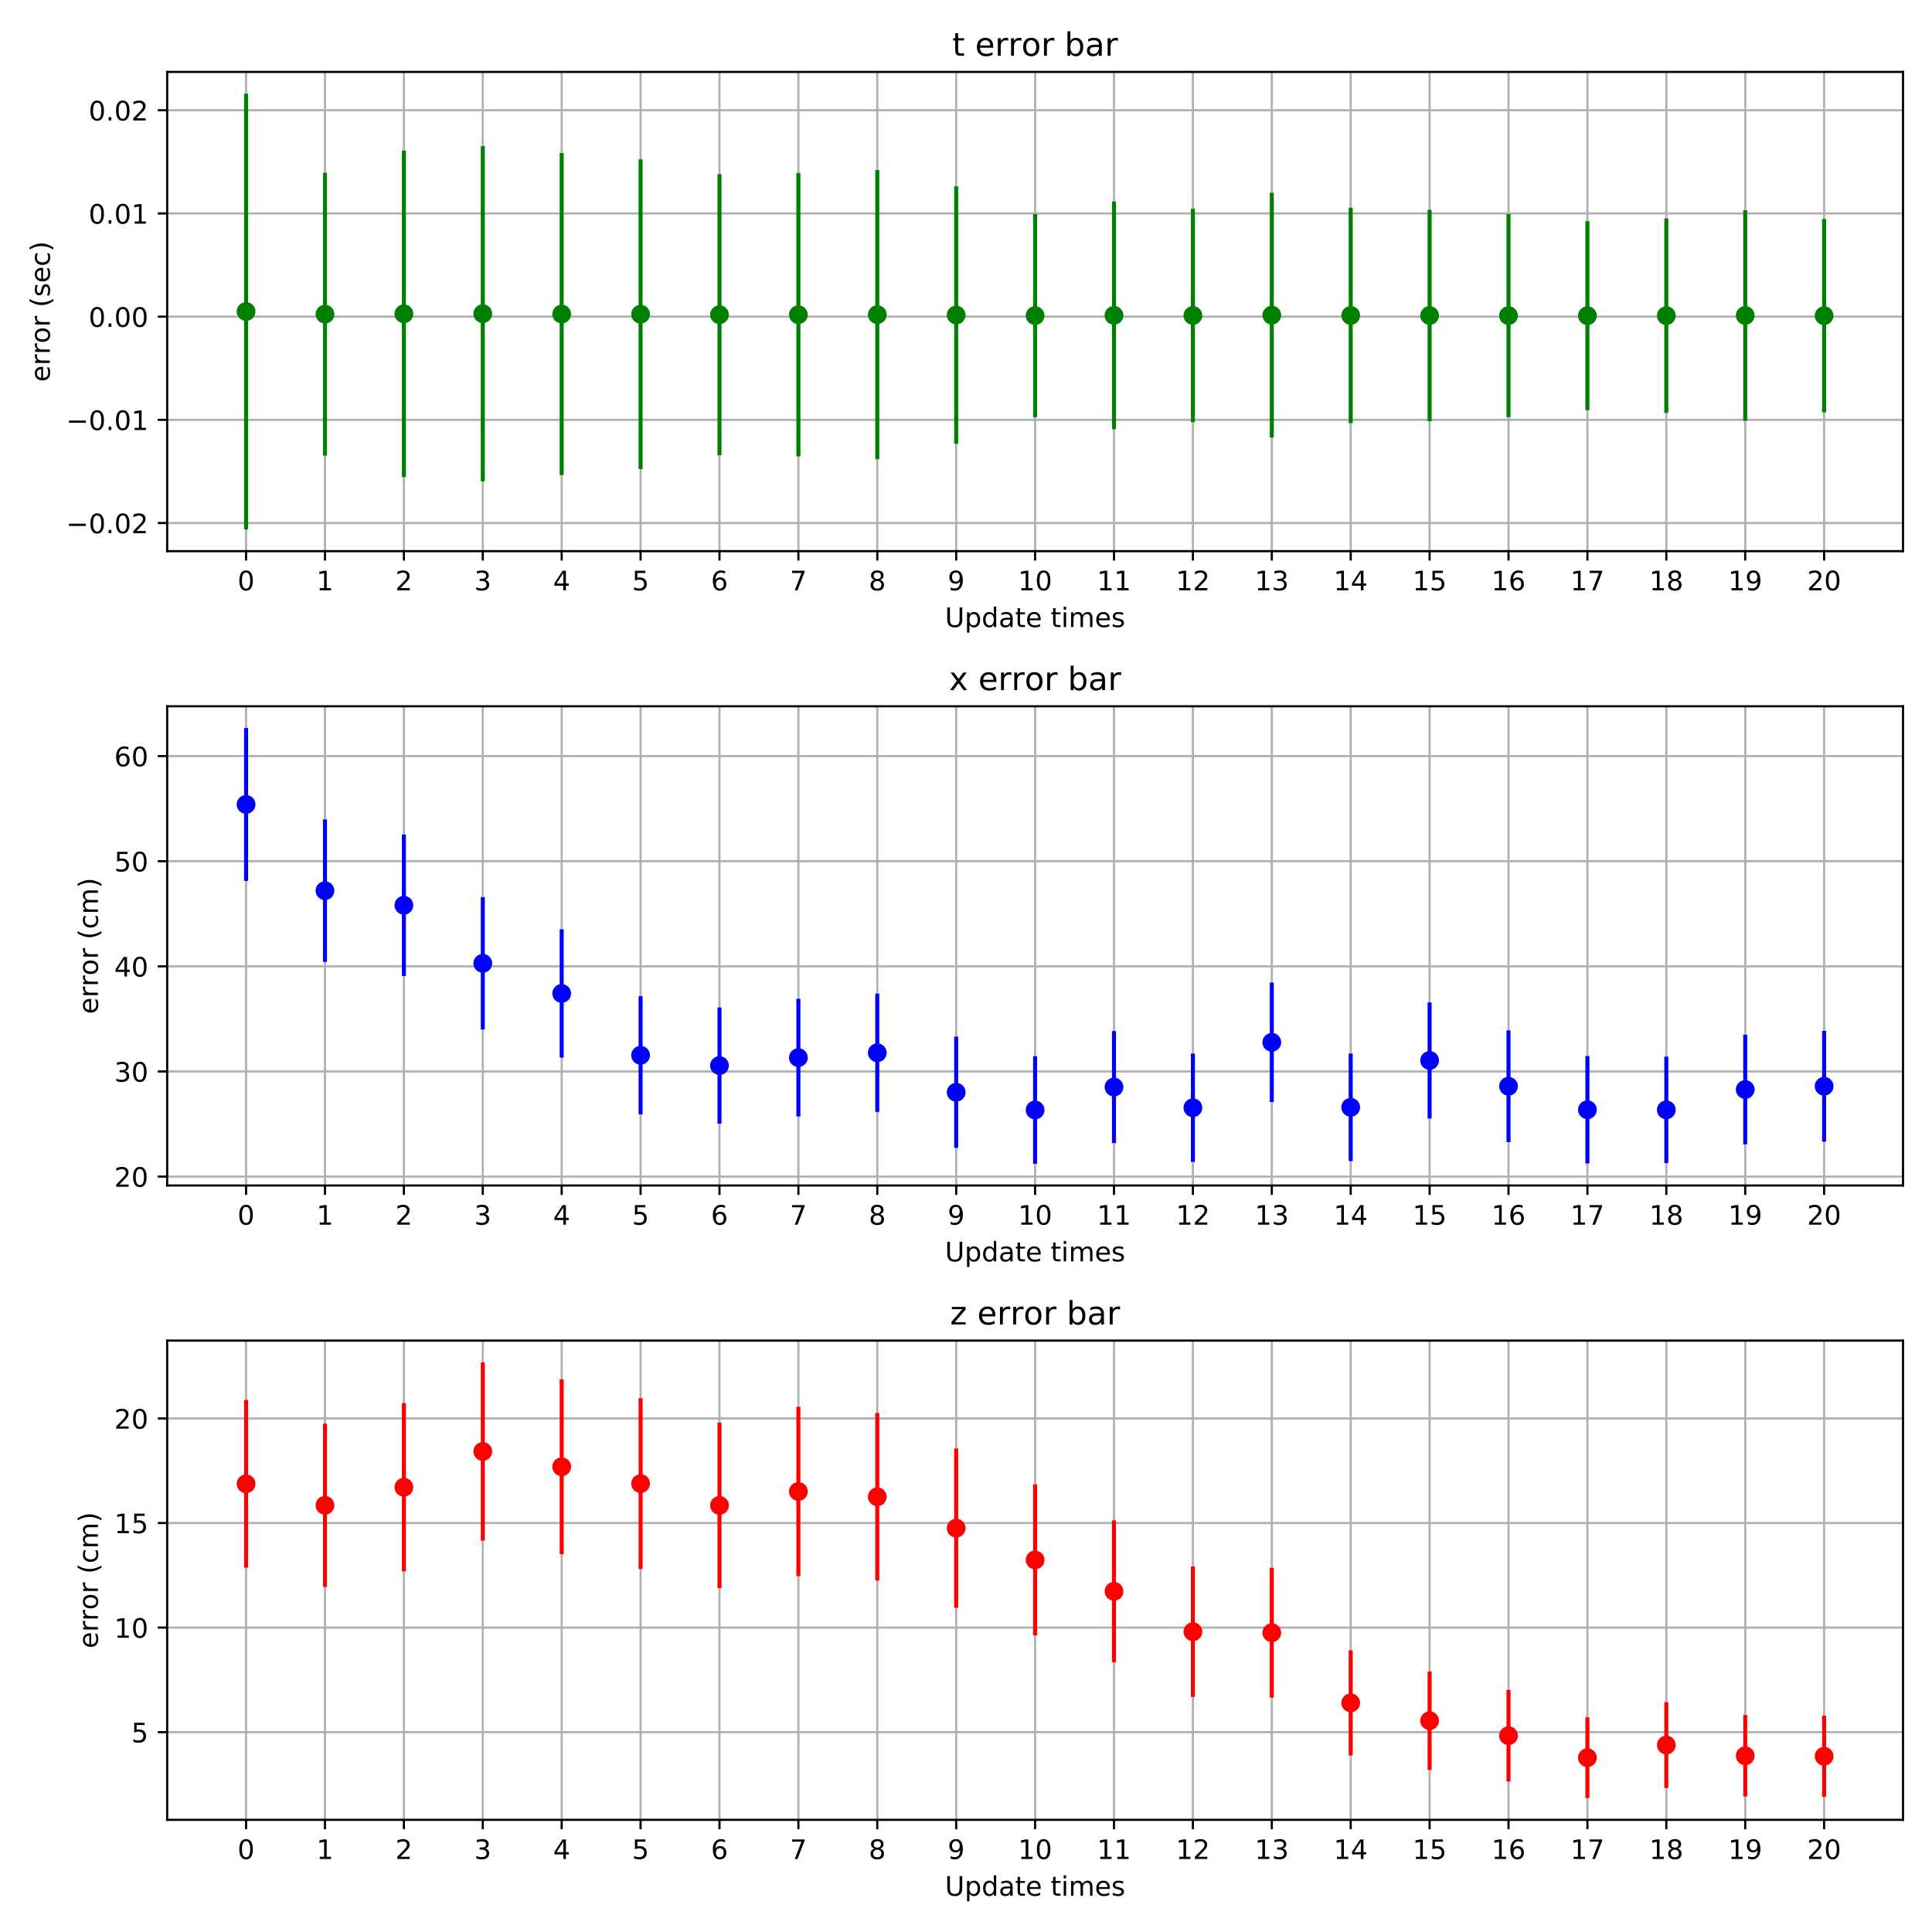 <?xml version="1.0" encoding="utf-8" standalone="no"?>
<!DOCTYPE svg PUBLIC "-//W3C//DTD SVG 1.1//EN"
  "http://www.w3.org/Graphics/SVG/1.1/DTD/svg11.dtd">
<!-- Created with matplotlib (https://matplotlib.org/) -->
<svg height="720pt" version="1.1" viewBox="0 0 720 720" width="720pt" xmlns="http://www.w3.org/2000/svg" xmlns:xlink="http://www.w3.org/1999/xlink">
 <defs>
  <style type="text/css">
*{stroke-linecap:butt;stroke-linejoin:round;}
  </style>
 </defs>
 <g id="figure_1">
  <g id="patch_1">
   <path d="M 0 720 
L 720 720 
L 720 0 
L 0 0 
z
" style="fill:#ffffff;"/>
  </g>
  <g id="axes_1">
   <g id="patch_2">
    <path d="M 62.3 205.4 
L 709.2 205.4 
L 709.2 26.8 
L 62.3 26.8 
z
" style="fill:#ffffff;"/>
   </g>
   <g id="matplotlib.axis_1">
    <g id="xtick_1">
     <g id="line2d_1">
      <path clip-path="url(#p1107fda91a)" d="M 91.705 205.4 
L 91.705 26.8 
" style="fill:none;stroke:#b0b0b0;stroke-linecap:square;stroke-width:0.8;"/>
     </g>
     <g id="line2d_2">
      <defs>
       <path d="M 0 0 
L 0 3.5 
" id="mcd37257552" style="stroke:#000000;stroke-width:0.8;"/>
      </defs>
      <g>
       <use style="stroke:#000000;stroke-width:0.8;" x="91.705" xlink:href="#mcd37257552" y="205.4"/>
      </g>
     </g>
     <g id="text_1">
      <!-- 0 -->
      <defs>
       <path d="M 31.781 66.406 
Q 24.172 66.406 20.328 58.906 
Q 16.5 51.422 16.5 36.375 
Q 16.5 21.391 20.328 13.891 
Q 24.172 6.391 31.781 6.391 
Q 39.453 6.391 43.281 13.891 
Q 47.125 21.391 47.125 36.375 
Q 47.125 51.422 43.281 58.906 
Q 39.453 66.406 31.781 66.406 
z
M 31.781 74.219 
Q 44.047 74.219 50.516 64.516 
Q 56.984 54.828 56.984 36.375 
Q 56.984 17.969 50.516 8.266 
Q 44.047 -1.422 31.781 -1.422 
Q 19.531 -1.422 13.062 8.266 
Q 6.594 17.969 6.594 36.375 
Q 6.594 54.828 13.062 64.516 
Q 19.531 74.219 31.781 74.219 
z
" id="DejaVuSans-48"/>
      </defs>
      <g transform="translate(88.523 219.998)scale(0.1 -0.1)">
       <use xlink:href="#DejaVuSans-48"/>
      </g>
     </g>
    </g>
    <g id="xtick_2">
     <g id="line2d_3">
      <path clip-path="url(#p1107fda91a)" d="M 121.109 205.4 
L 121.109 26.8 
" style="fill:none;stroke:#b0b0b0;stroke-linecap:square;stroke-width:0.8;"/>
     </g>
     <g id="line2d_4">
      <g>
       <use style="stroke:#000000;stroke-width:0.8;" x="121.109" xlink:href="#mcd37257552" y="205.4"/>
      </g>
     </g>
     <g id="text_2">
      <!-- 1 -->
      <defs>
       <path d="M 12.406 8.297 
L 28.516 8.297 
L 28.516 63.922 
L 10.984 60.406 
L 10.984 69.391 
L 28.422 72.906 
L 38.281 72.906 
L 38.281 8.297 
L 54.391 8.297 
L 54.391 0 
L 12.406 0 
z
" id="DejaVuSans-49"/>
      </defs>
      <g transform="translate(117.928 219.998)scale(0.1 -0.1)">
       <use xlink:href="#DejaVuSans-49"/>
      </g>
     </g>
    </g>
    <g id="xtick_3">
     <g id="line2d_5">
      <path clip-path="url(#p1107fda91a)" d="M 150.514 205.4 
L 150.514 26.8 
" style="fill:none;stroke:#b0b0b0;stroke-linecap:square;stroke-width:0.8;"/>
     </g>
     <g id="line2d_6">
      <g>
       <use style="stroke:#000000;stroke-width:0.8;" x="150.514" xlink:href="#mcd37257552" y="205.4"/>
      </g>
     </g>
     <g id="text_3">
      <!-- 2 -->
      <defs>
       <path d="M 19.188 8.297 
L 53.609 8.297 
L 53.609 0 
L 7.328 0 
L 7.328 8.297 
Q 12.938 14.109 22.625 23.891 
Q 32.328 33.688 34.812 36.531 
Q 39.547 41.844 41.422 45.531 
Q 43.312 49.219 43.312 52.781 
Q 43.312 58.594 39.234 62.25 
Q 35.156 65.922 28.609 65.922 
Q 23.969 65.922 18.812 64.312 
Q 13.672 62.703 7.812 59.422 
L 7.812 69.391 
Q 13.766 71.781 18.938 73 
Q 24.125 74.219 28.422 74.219 
Q 39.75 74.219 46.484 68.547 
Q 53.219 62.891 53.219 53.422 
Q 53.219 48.922 51.531 44.891 
Q 49.859 40.875 45.406 35.406 
Q 44.188 33.984 37.641 27.219 
Q 31.109 20.453 19.188 8.297 
z
" id="DejaVuSans-50"/>
      </defs>
      <g transform="translate(147.332 219.998)scale(0.1 -0.1)">
       <use xlink:href="#DejaVuSans-50"/>
      </g>
     </g>
    </g>
    <g id="xtick_4">
     <g id="line2d_7">
      <path clip-path="url(#p1107fda91a)" d="M 179.918 205.4 
L 179.918 26.8 
" style="fill:none;stroke:#b0b0b0;stroke-linecap:square;stroke-width:0.8;"/>
     </g>
     <g id="line2d_8">
      <g>
       <use style="stroke:#000000;stroke-width:0.8;" x="179.918" xlink:href="#mcd37257552" y="205.4"/>
      </g>
     </g>
     <g id="text_4">
      <!-- 3 -->
      <defs>
       <path d="M 40.578 39.312 
Q 47.656 37.797 51.625 33 
Q 55.609 28.219 55.609 21.188 
Q 55.609 10.406 48.188 4.484 
Q 40.766 -1.422 27.094 -1.422 
Q 22.516 -1.422 17.656 -0.516 
Q 12.797 0.391 7.625 2.203 
L 7.625 11.719 
Q 11.719 9.328 16.594 8.109 
Q 21.484 6.891 26.812 6.891 
Q 36.078 6.891 40.938 10.547 
Q 45.797 14.203 45.797 21.188 
Q 45.797 27.641 41.281 31.266 
Q 36.766 34.906 28.719 34.906 
L 20.219 34.906 
L 20.219 43.016 
L 29.109 43.016 
Q 36.375 43.016 40.234 45.922 
Q 44.094 48.828 44.094 54.297 
Q 44.094 59.906 40.109 62.906 
Q 36.141 65.922 28.719 65.922 
Q 24.656 65.922 20.016 65.031 
Q 15.375 64.156 9.812 62.312 
L 9.812 71.094 
Q 15.438 72.656 20.344 73.438 
Q 25.25 74.219 29.594 74.219 
Q 40.828 74.219 47.359 69.109 
Q 53.906 64.016 53.906 55.328 
Q 53.906 49.266 50.438 45.094 
Q 46.969 40.922 40.578 39.312 
z
" id="DejaVuSans-51"/>
      </defs>
      <g transform="translate(176.737 219.998)scale(0.1 -0.1)">
       <use xlink:href="#DejaVuSans-51"/>
      </g>
     </g>
    </g>
    <g id="xtick_5">
     <g id="line2d_9">
      <path clip-path="url(#p1107fda91a)" d="M 209.323 205.4 
L 209.323 26.8 
" style="fill:none;stroke:#b0b0b0;stroke-linecap:square;stroke-width:0.8;"/>
     </g>
     <g id="line2d_10">
      <g>
       <use style="stroke:#000000;stroke-width:0.8;" x="209.323" xlink:href="#mcd37257552" y="205.4"/>
      </g>
     </g>
     <g id="text_5">
      <!-- 4 -->
      <defs>
       <path d="M 37.797 64.312 
L 12.891 25.391 
L 37.797 25.391 
z
M 35.203 72.906 
L 47.609 72.906 
L 47.609 25.391 
L 58.016 25.391 
L 58.016 17.188 
L 47.609 17.188 
L 47.609 0 
L 37.797 0 
L 37.797 17.188 
L 4.891 17.188 
L 4.891 26.703 
z
" id="DejaVuSans-52"/>
      </defs>
      <g transform="translate(206.141 219.998)scale(0.1 -0.1)">
       <use xlink:href="#DejaVuSans-52"/>
      </g>
     </g>
    </g>
    <g id="xtick_6">
     <g id="line2d_11">
      <path clip-path="url(#p1107fda91a)" d="M 238.727 205.4 
L 238.727 26.8 
" style="fill:none;stroke:#b0b0b0;stroke-linecap:square;stroke-width:0.8;"/>
     </g>
     <g id="line2d_12">
      <g>
       <use style="stroke:#000000;stroke-width:0.8;" x="238.727" xlink:href="#mcd37257552" y="205.4"/>
      </g>
     </g>
     <g id="text_6">
      <!-- 5 -->
      <defs>
       <path d="M 10.797 72.906 
L 49.516 72.906 
L 49.516 64.594 
L 19.828 64.594 
L 19.828 46.734 
Q 21.969 47.469 24.109 47.828 
Q 26.266 48.188 28.422 48.188 
Q 40.625 48.188 47.75 41.5 
Q 54.891 34.812 54.891 23.391 
Q 54.891 11.625 47.562 5.094 
Q 40.234 -1.422 26.906 -1.422 
Q 22.312 -1.422 17.547 -0.641 
Q 12.797 0.141 7.719 1.703 
L 7.719 11.625 
Q 12.109 9.234 16.797 8.062 
Q 21.484 6.891 26.703 6.891 
Q 35.156 6.891 40.078 11.328 
Q 45.016 15.766 45.016 23.391 
Q 45.016 31 40.078 35.438 
Q 35.156 39.891 26.703 39.891 
Q 22.75 39.891 18.812 39.016 
Q 14.891 38.141 10.797 36.281 
z
" id="DejaVuSans-53"/>
      </defs>
      <g transform="translate(235.546 219.998)scale(0.1 -0.1)">
       <use xlink:href="#DejaVuSans-53"/>
      </g>
     </g>
    </g>
    <g id="xtick_7">
     <g id="line2d_13">
      <path clip-path="url(#p1107fda91a)" d="M 268.132 205.4 
L 268.132 26.8 
" style="fill:none;stroke:#b0b0b0;stroke-linecap:square;stroke-width:0.8;"/>
     </g>
     <g id="line2d_14">
      <g>
       <use style="stroke:#000000;stroke-width:0.8;" x="268.132" xlink:href="#mcd37257552" y="205.4"/>
      </g>
     </g>
     <g id="text_7">
      <!-- 6 -->
      <defs>
       <path d="M 33.016 40.375 
Q 26.375 40.375 22.484 35.828 
Q 18.609 31.297 18.609 23.391 
Q 18.609 15.531 22.484 10.953 
Q 26.375 6.391 33.016 6.391 
Q 39.656 6.391 43.531 10.953 
Q 47.406 15.531 47.406 23.391 
Q 47.406 31.297 43.531 35.828 
Q 39.656 40.375 33.016 40.375 
z
M 52.594 71.297 
L 52.594 62.312 
Q 48.875 64.062 45.094 64.984 
Q 41.312 65.922 37.594 65.922 
Q 27.828 65.922 22.672 59.328 
Q 17.531 52.734 16.797 39.406 
Q 19.672 43.656 24.016 45.922 
Q 28.375 48.188 33.594 48.188 
Q 44.578 48.188 50.953 41.516 
Q 57.328 34.859 57.328 23.391 
Q 57.328 12.156 50.688 5.359 
Q 44.047 -1.422 33.016 -1.422 
Q 20.359 -1.422 13.672 8.266 
Q 6.984 17.969 6.984 36.375 
Q 6.984 53.656 15.188 63.938 
Q 23.391 74.219 37.203 74.219 
Q 40.922 74.219 44.703 73.484 
Q 48.484 72.75 52.594 71.297 
z
" id="DejaVuSans-54"/>
      </defs>
      <g transform="translate(264.951 219.998)scale(0.1 -0.1)">
       <use xlink:href="#DejaVuSans-54"/>
      </g>
     </g>
    </g>
    <g id="xtick_8">
     <g id="line2d_15">
      <path clip-path="url(#p1107fda91a)" d="M 297.536 205.4 
L 297.536 26.8 
" style="fill:none;stroke:#b0b0b0;stroke-linecap:square;stroke-width:0.8;"/>
     </g>
     <g id="line2d_16">
      <g>
       <use style="stroke:#000000;stroke-width:0.8;" x="297.536" xlink:href="#mcd37257552" y="205.4"/>
      </g>
     </g>
     <g id="text_8">
      <!-- 7 -->
      <defs>
       <path d="M 8.203 72.906 
L 55.078 72.906 
L 55.078 68.703 
L 28.609 0 
L 18.312 0 
L 43.219 64.594 
L 8.203 64.594 
z
" id="DejaVuSans-55"/>
      </defs>
      <g transform="translate(294.355 219.998)scale(0.1 -0.1)">
       <use xlink:href="#DejaVuSans-55"/>
      </g>
     </g>
    </g>
    <g id="xtick_9">
     <g id="line2d_17">
      <path clip-path="url(#p1107fda91a)" d="M 326.941 205.4 
L 326.941 26.8 
" style="fill:none;stroke:#b0b0b0;stroke-linecap:square;stroke-width:0.8;"/>
     </g>
     <g id="line2d_18">
      <g>
       <use style="stroke:#000000;stroke-width:0.8;" x="326.941" xlink:href="#mcd37257552" y="205.4"/>
      </g>
     </g>
     <g id="text_9">
      <!-- 8 -->
      <defs>
       <path d="M 31.781 34.625 
Q 24.75 34.625 20.719 30.859 
Q 16.703 27.094 16.703 20.516 
Q 16.703 13.922 20.719 10.156 
Q 24.75 6.391 31.781 6.391 
Q 38.812 6.391 42.859 10.172 
Q 46.922 13.969 46.922 20.516 
Q 46.922 27.094 42.891 30.859 
Q 38.875 34.625 31.781 34.625 
z
M 21.922 38.812 
Q 15.578 40.375 12.031 44.719 
Q 8.5 49.078 8.5 55.328 
Q 8.5 64.062 14.719 69.141 
Q 20.953 74.219 31.781 74.219 
Q 42.672 74.219 48.875 69.141 
Q 55.078 64.062 55.078 55.328 
Q 55.078 49.078 51.531 44.719 
Q 48 40.375 41.703 38.812 
Q 48.828 37.156 52.797 32.312 
Q 56.781 27.484 56.781 20.516 
Q 56.781 9.906 50.312 4.234 
Q 43.844 -1.422 31.781 -1.422 
Q 19.734 -1.422 13.25 4.234 
Q 6.781 9.906 6.781 20.516 
Q 6.781 27.484 10.781 32.312 
Q 14.797 37.156 21.922 38.812 
z
M 18.312 54.391 
Q 18.312 48.734 21.844 45.562 
Q 25.391 42.391 31.781 42.391 
Q 38.141 42.391 41.719 45.562 
Q 45.312 48.734 45.312 54.391 
Q 45.312 60.062 41.719 63.234 
Q 38.141 66.406 31.781 66.406 
Q 25.391 66.406 21.844 63.234 
Q 18.312 60.062 18.312 54.391 
z
" id="DejaVuSans-56"/>
      </defs>
      <g transform="translate(323.76 219.998)scale(0.1 -0.1)">
       <use xlink:href="#DejaVuSans-56"/>
      </g>
     </g>
    </g>
    <g id="xtick_10">
     <g id="line2d_19">
      <path clip-path="url(#p1107fda91a)" d="M 356.345 205.4 
L 356.345 26.8 
" style="fill:none;stroke:#b0b0b0;stroke-linecap:square;stroke-width:0.8;"/>
     </g>
     <g id="line2d_20">
      <g>
       <use style="stroke:#000000;stroke-width:0.8;" x="356.345" xlink:href="#mcd37257552" y="205.4"/>
      </g>
     </g>
     <g id="text_10">
      <!-- 9 -->
      <defs>
       <path d="M 10.984 1.516 
L 10.984 10.5 
Q 14.703 8.734 18.5 7.812 
Q 22.312 6.891 25.984 6.891 
Q 35.75 6.891 40.891 13.453 
Q 46.047 20.016 46.781 33.406 
Q 43.953 29.203 39.594 26.953 
Q 35.25 24.703 29.984 24.703 
Q 19.047 24.703 12.672 31.312 
Q 6.297 37.938 6.297 49.422 
Q 6.297 60.641 12.938 67.422 
Q 19.578 74.219 30.609 74.219 
Q 43.266 74.219 49.922 64.516 
Q 56.594 54.828 56.594 36.375 
Q 56.594 19.141 48.406 8.859 
Q 40.234 -1.422 26.422 -1.422 
Q 22.703 -1.422 18.891 -0.688 
Q 15.094 0.047 10.984 1.516 
z
M 30.609 32.422 
Q 37.25 32.422 41.125 36.953 
Q 45.016 41.5 45.016 49.422 
Q 45.016 57.281 41.125 61.844 
Q 37.25 66.406 30.609 66.406 
Q 23.969 66.406 20.094 61.844 
Q 16.219 57.281 16.219 49.422 
Q 16.219 41.5 20.094 36.953 
Q 23.969 32.422 30.609 32.422 
z
" id="DejaVuSans-57"/>
      </defs>
      <g transform="translate(353.164 219.998)scale(0.1 -0.1)">
       <use xlink:href="#DejaVuSans-57"/>
      </g>
     </g>
    </g>
    <g id="xtick_11">
     <g id="line2d_21">
      <path clip-path="url(#p1107fda91a)" d="M 385.75 205.4 
L 385.75 26.8 
" style="fill:none;stroke:#b0b0b0;stroke-linecap:square;stroke-width:0.8;"/>
     </g>
     <g id="line2d_22">
      <g>
       <use style="stroke:#000000;stroke-width:0.8;" x="385.75" xlink:href="#mcd37257552" y="205.4"/>
      </g>
     </g>
     <g id="text_11">
      <!-- 10 -->
      <g transform="translate(379.387 219.998)scale(0.1 -0.1)">
       <use xlink:href="#DejaVuSans-49"/>
       <use x="63.623" xlink:href="#DejaVuSans-48"/>
      </g>
     </g>
    </g>
    <g id="xtick_12">
     <g id="line2d_23">
      <path clip-path="url(#p1107fda91a)" d="M 415.155 205.4 
L 415.155 26.8 
" style="fill:none;stroke:#b0b0b0;stroke-linecap:square;stroke-width:0.8;"/>
     </g>
     <g id="line2d_24">
      <g>
       <use style="stroke:#000000;stroke-width:0.8;" x="415.155" xlink:href="#mcd37257552" y="205.4"/>
      </g>
     </g>
     <g id="text_12">
      <!-- 11 -->
      <g transform="translate(408.792 219.998)scale(0.1 -0.1)">
       <use xlink:href="#DejaVuSans-49"/>
       <use x="63.623" xlink:href="#DejaVuSans-49"/>
      </g>
     </g>
    </g>
    <g id="xtick_13">
     <g id="line2d_25">
      <path clip-path="url(#p1107fda91a)" d="M 444.559 205.4 
L 444.559 26.8 
" style="fill:none;stroke:#b0b0b0;stroke-linecap:square;stroke-width:0.8;"/>
     </g>
     <g id="line2d_26">
      <g>
       <use style="stroke:#000000;stroke-width:0.8;" x="444.559" xlink:href="#mcd37257552" y="205.4"/>
      </g>
     </g>
     <g id="text_13">
      <!-- 12 -->
      <g transform="translate(438.197 219.998)scale(0.1 -0.1)">
       <use xlink:href="#DejaVuSans-49"/>
       <use x="63.623" xlink:href="#DejaVuSans-50"/>
      </g>
     </g>
    </g>
    <g id="xtick_14">
     <g id="line2d_27">
      <path clip-path="url(#p1107fda91a)" d="M 473.964 205.4 
L 473.964 26.8 
" style="fill:none;stroke:#b0b0b0;stroke-linecap:square;stroke-width:0.8;"/>
     </g>
     <g id="line2d_28">
      <g>
       <use style="stroke:#000000;stroke-width:0.8;" x="473.964" xlink:href="#mcd37257552" y="205.4"/>
      </g>
     </g>
     <g id="text_14">
      <!-- 13 -->
      <g transform="translate(467.601 219.998)scale(0.1 -0.1)">
       <use xlink:href="#DejaVuSans-49"/>
       <use x="63.623" xlink:href="#DejaVuSans-51"/>
      </g>
     </g>
    </g>
    <g id="xtick_15">
     <g id="line2d_29">
      <path clip-path="url(#p1107fda91a)" d="M 503.368 205.4 
L 503.368 26.8 
" style="fill:none;stroke:#b0b0b0;stroke-linecap:square;stroke-width:0.8;"/>
     </g>
     <g id="line2d_30">
      <g>
       <use style="stroke:#000000;stroke-width:0.8;" x="503.368" xlink:href="#mcd37257552" y="205.4"/>
      </g>
     </g>
     <g id="text_15">
      <!-- 14 -->
      <g transform="translate(497.006 219.998)scale(0.1 -0.1)">
       <use xlink:href="#DejaVuSans-49"/>
       <use x="63.623" xlink:href="#DejaVuSans-52"/>
      </g>
     </g>
    </g>
    <g id="xtick_16">
     <g id="line2d_31">
      <path clip-path="url(#p1107fda91a)" d="M 532.773 205.4 
L 532.773 26.8 
" style="fill:none;stroke:#b0b0b0;stroke-linecap:square;stroke-width:0.8;"/>
     </g>
     <g id="line2d_32">
      <g>
       <use style="stroke:#000000;stroke-width:0.8;" x="532.773" xlink:href="#mcd37257552" y="205.4"/>
      </g>
     </g>
     <g id="text_16">
      <!-- 15 -->
      <g transform="translate(526.41 219.998)scale(0.1 -0.1)">
       <use xlink:href="#DejaVuSans-49"/>
       <use x="63.623" xlink:href="#DejaVuSans-53"/>
      </g>
     </g>
    </g>
    <g id="xtick_17">
     <g id="line2d_33">
      <path clip-path="url(#p1107fda91a)" d="M 562.177 205.4 
L 562.177 26.8 
" style="fill:none;stroke:#b0b0b0;stroke-linecap:square;stroke-width:0.8;"/>
     </g>
     <g id="line2d_34">
      <g>
       <use style="stroke:#000000;stroke-width:0.8;" x="562.177" xlink:href="#mcd37257552" y="205.4"/>
      </g>
     </g>
     <g id="text_17">
      <!-- 16 -->
      <g transform="translate(555.815 219.998)scale(0.1 -0.1)">
       <use xlink:href="#DejaVuSans-49"/>
       <use x="63.623" xlink:href="#DejaVuSans-54"/>
      </g>
     </g>
    </g>
    <g id="xtick_18">
     <g id="line2d_35">
      <path clip-path="url(#p1107fda91a)" d="M 591.582 205.4 
L 591.582 26.8 
" style="fill:none;stroke:#b0b0b0;stroke-linecap:square;stroke-width:0.8;"/>
     </g>
     <g id="line2d_36">
      <g>
       <use style="stroke:#000000;stroke-width:0.8;" x="591.582" xlink:href="#mcd37257552" y="205.4"/>
      </g>
     </g>
     <g id="text_18">
      <!-- 17 -->
      <g transform="translate(585.219 219.998)scale(0.1 -0.1)">
       <use xlink:href="#DejaVuSans-49"/>
       <use x="63.623" xlink:href="#DejaVuSans-55"/>
      </g>
     </g>
    </g>
    <g id="xtick_19">
     <g id="line2d_37">
      <path clip-path="url(#p1107fda91a)" d="M 620.986 205.4 
L 620.986 26.8 
" style="fill:none;stroke:#b0b0b0;stroke-linecap:square;stroke-width:0.8;"/>
     </g>
     <g id="line2d_38">
      <g>
       <use style="stroke:#000000;stroke-width:0.8;" x="620.986" xlink:href="#mcd37257552" y="205.4"/>
      </g>
     </g>
     <g id="text_19">
      <!-- 18 -->
      <g transform="translate(614.624 219.998)scale(0.1 -0.1)">
       <use xlink:href="#DejaVuSans-49"/>
       <use x="63.623" xlink:href="#DejaVuSans-56"/>
      </g>
     </g>
    </g>
    <g id="xtick_20">
     <g id="line2d_39">
      <path clip-path="url(#p1107fda91a)" d="M 650.391 205.4 
L 650.391 26.8 
" style="fill:none;stroke:#b0b0b0;stroke-linecap:square;stroke-width:0.8;"/>
     </g>
     <g id="line2d_40">
      <g>
       <use style="stroke:#000000;stroke-width:0.8;" x="650.391" xlink:href="#mcd37257552" y="205.4"/>
      </g>
     </g>
     <g id="text_20">
      <!-- 19 -->
      <g transform="translate(644.028 219.998)scale(0.1 -0.1)">
       <use xlink:href="#DejaVuSans-49"/>
       <use x="63.623" xlink:href="#DejaVuSans-57"/>
      </g>
     </g>
    </g>
    <g id="xtick_21">
     <g id="line2d_41">
      <path clip-path="url(#p1107fda91a)" d="M 679.795 205.4 
L 679.795 26.8 
" style="fill:none;stroke:#b0b0b0;stroke-linecap:square;stroke-width:0.8;"/>
     </g>
     <g id="line2d_42">
      <g>
       <use style="stroke:#000000;stroke-width:0.8;" x="679.795" xlink:href="#mcd37257552" y="205.4"/>
      </g>
     </g>
     <g id="text_21">
      <!-- 20 -->
      <g transform="translate(673.433 219.998)scale(0.1 -0.1)">
       <use xlink:href="#DejaVuSans-50"/>
       <use x="63.623" xlink:href="#DejaVuSans-48"/>
      </g>
     </g>
    </g>
    <g id="text_22">
     <!-- Update times -->
     <defs>
      <path d="M 8.688 72.906 
L 18.609 72.906 
L 18.609 28.609 
Q 18.609 16.891 22.844 11.734 
Q 27.094 6.594 36.625 6.594 
Q 46.094 6.594 50.344 11.734 
Q 54.594 16.891 54.594 28.609 
L 54.594 72.906 
L 64.5 72.906 
L 64.5 27.391 
Q 64.5 13.141 57.438 5.859 
Q 50.391 -1.422 36.625 -1.422 
Q 22.797 -1.422 15.734 5.859 
Q 8.688 13.141 8.688 27.391 
z
" id="DejaVuSans-85"/>
      <path d="M 18.109 8.203 
L 18.109 -20.797 
L 9.078 -20.797 
L 9.078 54.688 
L 18.109 54.688 
L 18.109 46.391 
Q 20.953 51.266 25.266 53.625 
Q 29.594 56 35.594 56 
Q 45.562 56 51.781 48.094 
Q 58.016 40.188 58.016 27.297 
Q 58.016 14.406 51.781 6.484 
Q 45.562 -1.422 35.594 -1.422 
Q 29.594 -1.422 25.266 0.953 
Q 20.953 3.328 18.109 8.203 
z
M 48.688 27.297 
Q 48.688 37.203 44.609 42.844 
Q 40.531 48.484 33.406 48.484 
Q 26.266 48.484 22.188 42.844 
Q 18.109 37.203 18.109 27.297 
Q 18.109 17.391 22.188 11.75 
Q 26.266 6.109 33.406 6.109 
Q 40.531 6.109 44.609 11.75 
Q 48.688 17.391 48.688 27.297 
z
" id="DejaVuSans-112"/>
      <path d="M 45.406 46.391 
L 45.406 75.984 
L 54.391 75.984 
L 54.391 0 
L 45.406 0 
L 45.406 8.203 
Q 42.578 3.328 38.25 0.953 
Q 33.938 -1.422 27.875 -1.422 
Q 17.969 -1.422 11.734 6.484 
Q 5.516 14.406 5.516 27.297 
Q 5.516 40.188 11.734 48.094 
Q 17.969 56 27.875 56 
Q 33.938 56 38.25 53.625 
Q 42.578 51.266 45.406 46.391 
z
M 14.797 27.297 
Q 14.797 17.391 18.875 11.75 
Q 22.953 6.109 30.078 6.109 
Q 37.203 6.109 41.297 11.75 
Q 45.406 17.391 45.406 27.297 
Q 45.406 37.203 41.297 42.844 
Q 37.203 48.484 30.078 48.484 
Q 22.953 48.484 18.875 42.844 
Q 14.797 37.203 14.797 27.297 
z
" id="DejaVuSans-100"/>
      <path d="M 34.281 27.484 
Q 23.391 27.484 19.188 25 
Q 14.984 22.516 14.984 16.5 
Q 14.984 11.719 18.141 8.906 
Q 21.297 6.109 26.703 6.109 
Q 34.188 6.109 38.703 11.406 
Q 43.219 16.703 43.219 25.484 
L 43.219 27.484 
z
M 52.203 31.203 
L 52.203 0 
L 43.219 0 
L 43.219 8.297 
Q 40.141 3.328 35.547 0.953 
Q 30.953 -1.422 24.312 -1.422 
Q 15.922 -1.422 10.953 3.297 
Q 6 8.016 6 15.922 
Q 6 25.141 12.172 29.828 
Q 18.359 34.516 30.609 34.516 
L 43.219 34.516 
L 43.219 35.406 
Q 43.219 41.609 39.141 45 
Q 35.062 48.391 27.688 48.391 
Q 23 48.391 18.547 47.266 
Q 14.109 46.141 10.016 43.891 
L 10.016 52.203 
Q 14.938 54.109 19.578 55.047 
Q 24.219 56 28.609 56 
Q 40.484 56 46.344 49.844 
Q 52.203 43.703 52.203 31.203 
z
" id="DejaVuSans-97"/>
      <path d="M 18.312 70.219 
L 18.312 54.688 
L 36.812 54.688 
L 36.812 47.703 
L 18.312 47.703 
L 18.312 18.016 
Q 18.312 11.328 20.141 9.422 
Q 21.969 7.516 27.594 7.516 
L 36.812 7.516 
L 36.812 0 
L 27.594 0 
Q 17.188 0 13.234 3.875 
Q 9.281 7.766 9.281 18.016 
L 9.281 47.703 
L 2.688 47.703 
L 2.688 54.688 
L 9.281 54.688 
L 9.281 70.219 
z
" id="DejaVuSans-116"/>
      <path d="M 56.203 29.594 
L 56.203 25.203 
L 14.891 25.203 
Q 15.484 15.922 20.484 11.062 
Q 25.484 6.203 34.422 6.203 
Q 39.594 6.203 44.453 7.469 
Q 49.312 8.734 54.109 11.281 
L 54.109 2.781 
Q 49.266 0.734 44.188 -0.344 
Q 39.109 -1.422 33.891 -1.422 
Q 20.797 -1.422 13.156 6.188 
Q 5.516 13.812 5.516 26.812 
Q 5.516 40.234 12.766 48.109 
Q 20.016 56 32.328 56 
Q 43.359 56 49.781 48.891 
Q 56.203 41.797 56.203 29.594 
z
M 47.219 32.234 
Q 47.125 39.594 43.094 43.984 
Q 39.062 48.391 32.422 48.391 
Q 24.906 48.391 20.391 44.141 
Q 15.875 39.891 15.188 32.172 
z
" id="DejaVuSans-101"/>
      <path id="DejaVuSans-32"/>
      <path d="M 9.422 54.688 
L 18.406 54.688 
L 18.406 0 
L 9.422 0 
z
M 9.422 75.984 
L 18.406 75.984 
L 18.406 64.594 
L 9.422 64.594 
z
" id="DejaVuSans-105"/>
      <path d="M 52 44.188 
Q 55.375 50.25 60.062 53.125 
Q 64.75 56 71.094 56 
Q 79.641 56 84.281 50.016 
Q 88.922 44.047 88.922 33.016 
L 88.922 0 
L 79.891 0 
L 79.891 32.719 
Q 79.891 40.578 77.094 44.375 
Q 74.312 48.188 68.609 48.188 
Q 61.625 48.188 57.562 43.547 
Q 53.516 38.922 53.516 30.906 
L 53.516 0 
L 44.484 0 
L 44.484 32.719 
Q 44.484 40.625 41.703 44.406 
Q 38.922 48.188 33.109 48.188 
Q 26.219 48.188 22.156 43.531 
Q 18.109 38.875 18.109 30.906 
L 18.109 0 
L 9.078 0 
L 9.078 54.688 
L 18.109 54.688 
L 18.109 46.188 
Q 21.188 51.219 25.484 53.609 
Q 29.781 56 35.688 56 
Q 41.656 56 45.828 52.969 
Q 50 49.953 52 44.188 
z
" id="DejaVuSans-109"/>
      <path d="M 44.281 53.078 
L 44.281 44.578 
Q 40.484 46.531 36.375 47.5 
Q 32.281 48.484 27.875 48.484 
Q 21.188 48.484 17.844 46.438 
Q 14.5 44.391 14.5 40.281 
Q 14.5 37.156 16.891 35.375 
Q 19.281 33.594 26.516 31.984 
L 29.594 31.297 
Q 39.156 29.25 43.188 25.516 
Q 47.219 21.781 47.219 15.094 
Q 47.219 7.469 41.188 3.016 
Q 35.156 -1.422 24.609 -1.422 
Q 20.219 -1.422 15.453 -0.562 
Q 10.688 0.297 5.422 2 
L 5.422 11.281 
Q 10.406 8.688 15.234 7.391 
Q 20.062 6.109 24.812 6.109 
Q 31.156 6.109 34.562 8.281 
Q 37.984 10.453 37.984 14.406 
Q 37.984 18.062 35.516 20.016 
Q 33.062 21.969 24.703 23.781 
L 21.578 24.516 
Q 13.234 26.266 9.516 29.906 
Q 5.812 33.547 5.812 39.891 
Q 5.812 47.609 11.281 51.797 
Q 16.75 56 26.812 56 
Q 31.781 56 36.172 55.266 
Q 40.578 54.547 44.281 53.078 
z
" id="DejaVuSans-115"/>
     </defs>
     <g transform="translate(352.152 233.677)scale(0.1 -0.1)">
      <use xlink:href="#DejaVuSans-85"/>
      <use x="73.193" xlink:href="#DejaVuSans-112"/>
      <use x="136.67" xlink:href="#DejaVuSans-100"/>
      <use x="200.146" xlink:href="#DejaVuSans-97"/>
      <use x="261.426" xlink:href="#DejaVuSans-116"/>
      <use x="300.635" xlink:href="#DejaVuSans-101"/>
      <use x="362.158" xlink:href="#DejaVuSans-32"/>
      <use x="393.945" xlink:href="#DejaVuSans-116"/>
      <use x="433.154" xlink:href="#DejaVuSans-105"/>
      <use x="460.938" xlink:href="#DejaVuSans-109"/>
      <use x="558.35" xlink:href="#DejaVuSans-101"/>
      <use x="619.873" xlink:href="#DejaVuSans-115"/>
     </g>
    </g>
   </g>
   <g id="matplotlib.axis_2">
    <g id="ytick_1">
     <g id="line2d_43">
      <path clip-path="url(#p1107fda91a)" d="M 62.3 194.924 
L 709.2 194.924 
" style="fill:none;stroke:#b0b0b0;stroke-linecap:square;stroke-width:0.8;"/>
     </g>
     <g id="line2d_44">
      <defs>
       <path d="M 0 0 
L -3.5 0 
" id="m0c80d06a75" style="stroke:#000000;stroke-width:0.8;"/>
      </defs>
      <g>
       <use style="stroke:#000000;stroke-width:0.8;" x="62.3" xlink:href="#m0c80d06a75" y="194.924"/>
      </g>
     </g>
     <g id="text_23">
      <!-- −0.02 -->
      <defs>
       <path d="M 10.594 35.5 
L 73.188 35.5 
L 73.188 27.203 
L 10.594 27.203 
z
" id="DejaVuSans-8722"/>
       <path d="M 10.688 12.406 
L 21 12.406 
L 21 0 
L 10.688 0 
z
" id="DejaVuSans-46"/>
      </defs>
      <g transform="translate(24.655 198.724)scale(0.1 -0.1)">
       <use xlink:href="#DejaVuSans-8722"/>
       <use x="83.789" xlink:href="#DejaVuSans-48"/>
       <use x="147.412" xlink:href="#DejaVuSans-46"/>
       <use x="179.199" xlink:href="#DejaVuSans-48"/>
       <use x="242.822" xlink:href="#DejaVuSans-50"/>
      </g>
     </g>
    </g>
    <g id="ytick_2">
     <g id="line2d_45">
      <path clip-path="url(#p1107fda91a)" d="M 62.3 156.466 
L 709.2 156.466 
" style="fill:none;stroke:#b0b0b0;stroke-linecap:square;stroke-width:0.8;"/>
     </g>
     <g id="line2d_46">
      <g>
       <use style="stroke:#000000;stroke-width:0.8;" x="62.3" xlink:href="#m0c80d06a75" y="156.466"/>
      </g>
     </g>
     <g id="text_24">
      <!-- −0.01 -->
      <g transform="translate(24.655 160.265)scale(0.1 -0.1)">
       <use xlink:href="#DejaVuSans-8722"/>
       <use x="83.789" xlink:href="#DejaVuSans-48"/>
       <use x="147.412" xlink:href="#DejaVuSans-46"/>
       <use x="179.199" xlink:href="#DejaVuSans-48"/>
       <use x="242.822" xlink:href="#DejaVuSans-49"/>
      </g>
     </g>
    </g>
    <g id="ytick_3">
     <g id="line2d_47">
      <path clip-path="url(#p1107fda91a)" d="M 62.3 118.008 
L 709.2 118.008 
" style="fill:none;stroke:#b0b0b0;stroke-linecap:square;stroke-width:0.8;"/>
     </g>
     <g id="line2d_48">
      <g>
       <use style="stroke:#000000;stroke-width:0.8;" x="62.3" xlink:href="#m0c80d06a75" y="118.008"/>
      </g>
     </g>
     <g id="text_25">
      <!-- 0.00 -->
      <g transform="translate(33.034 121.807)scale(0.1 -0.1)">
       <use xlink:href="#DejaVuSans-48"/>
       <use x="63.623" xlink:href="#DejaVuSans-46"/>
       <use x="95.41" xlink:href="#DejaVuSans-48"/>
       <use x="159.033" xlink:href="#DejaVuSans-48"/>
      </g>
     </g>
    </g>
    <g id="ytick_4">
     <g id="line2d_49">
      <path clip-path="url(#p1107fda91a)" d="M 62.3 79.549 
L 709.2 79.549 
" style="fill:none;stroke:#b0b0b0;stroke-linecap:square;stroke-width:0.8;"/>
     </g>
     <g id="line2d_50">
      <g>
       <use style="stroke:#000000;stroke-width:0.8;" x="62.3" xlink:href="#m0c80d06a75" y="79.549"/>
      </g>
     </g>
     <g id="text_26">
      <!-- 0.01 -->
      <g transform="translate(33.034 83.349)scale(0.1 -0.1)">
       <use xlink:href="#DejaVuSans-48"/>
       <use x="63.623" xlink:href="#DejaVuSans-46"/>
       <use x="95.41" xlink:href="#DejaVuSans-48"/>
       <use x="159.033" xlink:href="#DejaVuSans-49"/>
      </g>
     </g>
    </g>
    <g id="ytick_5">
     <g id="line2d_51">
      <path clip-path="url(#p1107fda91a)" d="M 62.3 41.091 
L 709.2 41.091 
" style="fill:none;stroke:#b0b0b0;stroke-linecap:square;stroke-width:0.8;"/>
     </g>
     <g id="line2d_52">
      <g>
       <use style="stroke:#000000;stroke-width:0.8;" x="62.3" xlink:href="#m0c80d06a75" y="41.091"/>
      </g>
     </g>
     <g id="text_27">
      <!-- 0.02 -->
      <g transform="translate(33.034 44.89)scale(0.1 -0.1)">
       <use xlink:href="#DejaVuSans-48"/>
       <use x="63.623" xlink:href="#DejaVuSans-46"/>
       <use x="95.41" xlink:href="#DejaVuSans-48"/>
       <use x="159.033" xlink:href="#DejaVuSans-50"/>
      </g>
     </g>
    </g>
    <g id="text_28">
     <!-- error (sec) -->
     <defs>
      <path d="M 41.109 46.297 
Q 39.594 47.172 37.812 47.578 
Q 36.031 48 33.891 48 
Q 26.266 48 22.188 43.047 
Q 18.109 38.094 18.109 28.812 
L 18.109 0 
L 9.078 0 
L 9.078 54.688 
L 18.109 54.688 
L 18.109 46.188 
Q 20.953 51.172 25.484 53.578 
Q 30.031 56 36.531 56 
Q 37.453 56 38.578 55.875 
Q 39.703 55.766 41.062 55.516 
z
" id="DejaVuSans-114"/>
      <path d="M 30.609 48.391 
Q 23.391 48.391 19.188 42.75 
Q 14.984 37.109 14.984 27.297 
Q 14.984 17.484 19.156 11.844 
Q 23.344 6.203 30.609 6.203 
Q 37.797 6.203 41.984 11.859 
Q 46.188 17.531 46.188 27.297 
Q 46.188 37.016 41.984 42.703 
Q 37.797 48.391 30.609 48.391 
z
M 30.609 56 
Q 42.328 56 49.016 48.375 
Q 55.719 40.766 55.719 27.297 
Q 55.719 13.875 49.016 6.219 
Q 42.328 -1.422 30.609 -1.422 
Q 18.844 -1.422 12.172 6.219 
Q 5.516 13.875 5.516 27.297 
Q 5.516 40.766 12.172 48.375 
Q 18.844 56 30.609 56 
z
" id="DejaVuSans-111"/>
      <path d="M 31 75.875 
Q 24.469 64.656 21.281 53.656 
Q 18.109 42.672 18.109 31.391 
Q 18.109 20.125 21.312 9.062 
Q 24.516 -2 31 -13.188 
L 23.188 -13.188 
Q 15.875 -1.703 12.234 9.375 
Q 8.594 20.453 8.594 31.391 
Q 8.594 42.281 12.203 53.312 
Q 15.828 64.359 23.188 75.875 
z
" id="DejaVuSans-40"/>
      <path d="M 48.781 52.594 
L 48.781 44.188 
Q 44.969 46.297 41.141 47.344 
Q 37.312 48.391 33.406 48.391 
Q 24.656 48.391 19.812 42.844 
Q 14.984 37.312 14.984 27.297 
Q 14.984 17.281 19.812 11.734 
Q 24.656 6.203 33.406 6.203 
Q 37.312 6.203 41.141 7.25 
Q 44.969 8.297 48.781 10.406 
L 48.781 2.094 
Q 45.016 0.344 40.984 -0.531 
Q 36.969 -1.422 32.422 -1.422 
Q 20.062 -1.422 12.781 6.344 
Q 5.516 14.109 5.516 27.297 
Q 5.516 40.672 12.859 48.328 
Q 20.219 56 33.016 56 
Q 37.156 56 41.109 55.141 
Q 45.062 54.297 48.781 52.594 
z
" id="DejaVuSans-99"/>
      <path d="M 8.016 75.875 
L 15.828 75.875 
Q 23.141 64.359 26.781 53.312 
Q 30.422 42.281 30.422 31.391 
Q 30.422 20.453 26.781 9.375 
Q 23.141 -1.703 15.828 -13.188 
L 8.016 -13.188 
Q 14.5 -2 17.703 9.062 
Q 20.906 20.125 20.906 31.391 
Q 20.906 42.672 17.703 53.656 
Q 14.5 64.656 8.016 75.875 
z
" id="DejaVuSans-41"/>
     </defs>
     <g transform="translate(18.575 142.321)rotate(-90)scale(0.1 -0.1)">
      <use xlink:href="#DejaVuSans-101"/>
      <use x="61.523" xlink:href="#DejaVuSans-114"/>
      <use x="102.621" xlink:href="#DejaVuSans-114"/>
      <use x="143.703" xlink:href="#DejaVuSans-111"/>
      <use x="204.885" xlink:href="#DejaVuSans-114"/>
      <use x="245.998" xlink:href="#DejaVuSans-32"/>
      <use x="277.785" xlink:href="#DejaVuSans-40"/>
      <use x="316.799" xlink:href="#DejaVuSans-115"/>
      <use x="368.898" xlink:href="#DejaVuSans-101"/>
      <use x="430.422" xlink:href="#DejaVuSans-99"/>
      <use x="485.402" xlink:href="#DejaVuSans-41"/>
     </g>
    </g>
   </g>
   <g id="LineCollection_1">
    <path clip-path="url(#p1107fda91a)" d="M 91.705 197.282 
L 91.705 34.918 
" style="fill:none;stroke:#008000;stroke-width:1.5;"/>
    <path clip-path="url(#p1107fda91a)" d="M 121.109 169.78 
L 121.109 64.382 
" style="fill:none;stroke:#008000;stroke-width:1.5;"/>
    <path clip-path="url(#p1107fda91a)" d="M 150.514 177.798 
L 150.514 56.095 
" style="fill:none;stroke:#008000;stroke-width:1.5;"/>
    <path clip-path="url(#p1107fda91a)" d="M 179.918 179.361 
L 179.918 54.445 
" style="fill:none;stroke:#008000;stroke-width:1.5;"/>
    <path clip-path="url(#p1107fda91a)" d="M 209.323 177.046 
L 209.323 57.031 
" style="fill:none;stroke:#008000;stroke-width:1.5;"/>
    <path clip-path="url(#p1107fda91a)" d="M 238.727 174.825 
L 238.727 59.387 
" style="fill:none;stroke:#008000;stroke-width:1.5;"/>
    <path clip-path="url(#p1107fda91a)" d="M 268.132 169.643 
L 268.132 64.925 
" style="fill:none;stroke:#008000;stroke-width:1.5;"/>
    <path clip-path="url(#p1107fda91a)" d="M 297.536 170.08 
L 297.536 64.47 
" style="fill:none;stroke:#008000;stroke-width:1.5;"/>
    <path clip-path="url(#p1107fda91a)" d="M 326.941 171.132 
L 326.941 63.357 
" style="fill:none;stroke:#008000;stroke-width:1.5;"/>
    <path clip-path="url(#p1107fda91a)" d="M 356.345 165.356 
L 356.345 69.438 
" style="fill:none;stroke:#008000;stroke-width:1.5;"/>
    <path clip-path="url(#p1107fda91a)" d="M 385.75 155.462 
L 385.75 79.769 
" style="fill:none;stroke:#008000;stroke-width:1.5;"/>
    <path clip-path="url(#p1107fda91a)" d="M 415.155 159.957 
L 415.155 75.083 
" style="fill:none;stroke:#008000;stroke-width:1.5;"/>
    <path clip-path="url(#p1107fda91a)" d="M 444.559 157.321 
L 444.559 77.815 
" style="fill:none;stroke:#008000;stroke-width:1.5;"/>
    <path clip-path="url(#p1107fda91a)" d="M 473.964 163.065 
L 473.964 71.829 
" style="fill:none;stroke:#008000;stroke-width:1.5;"/>
    <path clip-path="url(#p1107fda91a)" d="M 503.368 157.697 
L 503.368 77.417 
" style="fill:none;stroke:#008000;stroke-width:1.5;"/>
    <path clip-path="url(#p1107fda91a)" d="M 532.773 156.973 
L 532.773 78.179 
" style="fill:none;stroke:#008000;stroke-width:1.5;"/>
    <path clip-path="url(#p1107fda91a)" d="M 562.177 155.467 
L 562.177 79.764 
" style="fill:none;stroke:#008000;stroke-width:1.5;"/>
    <path clip-path="url(#p1107fda91a)" d="M 591.582 152.867 
L 591.582 82.424 
" style="fill:none;stroke:#008000;stroke-width:1.5;"/>
    <path clip-path="url(#p1107fda91a)" d="M 620.986 153.86 
L 620.986 81.403 
" style="fill:none;stroke:#008000;stroke-width:1.5;"/>
    <path clip-path="url(#p1107fda91a)" d="M 650.391 156.798 
L 650.391 78.317 
" style="fill:none;stroke:#008000;stroke-width:1.5;"/>
    <path clip-path="url(#p1107fda91a)" d="M 679.795 153.654 
L 679.795 81.622 
" style="fill:none;stroke:#008000;stroke-width:1.5;"/>
   </g>
   <g id="line2d_53">
    <defs>
     <path d="M 0 3 
C 0.796 3 1.559 2.684 2.121 2.121 
C 2.684 1.559 3 0.796 3 0 
C 3 -0.796 2.684 -1.559 2.121 -2.121 
C 1.559 -2.684 0.796 -3 0 -3 
C -0.796 -3 -1.559 -2.684 -2.121 -2.121 
C -2.684 -1.559 -3 -0.796 -3 0 
C -3 0.796 -2.684 1.559 -2.121 2.121 
C -1.559 2.684 -0.796 3 0 3 
z
" id="m39a430b4fa" style="stroke:#008000;"/>
    </defs>
    <g clip-path="url(#p1107fda91a)">
     <use style="fill:#008000;stroke:#008000;" x="91.705" xlink:href="#m39a430b4fa" y="116.1"/>
     <use style="fill:#008000;stroke:#008000;" x="121.109" xlink:href="#m39a430b4fa" y="117.081"/>
     <use style="fill:#008000;stroke:#008000;" x="150.514" xlink:href="#m39a430b4fa" y="116.946"/>
     <use style="fill:#008000;stroke:#008000;" x="179.918" xlink:href="#m39a430b4fa" y="116.903"/>
     <use style="fill:#008000;stroke:#008000;" x="209.323" xlink:href="#m39a430b4fa" y="117.038"/>
     <use style="fill:#008000;stroke:#008000;" x="238.727" xlink:href="#m39a430b4fa" y="117.106"/>
     <use style="fill:#008000;stroke:#008000;" x="268.132" xlink:href="#m39a430b4fa" y="117.284"/>
     <use style="fill:#008000;stroke:#008000;" x="297.536" xlink:href="#m39a430b4fa" y="117.275"/>
     <use style="fill:#008000;stroke:#008000;" x="326.941" xlink:href="#m39a430b4fa" y="117.244"/>
     <use style="fill:#008000;stroke:#008000;" x="356.345" xlink:href="#m39a430b4fa" y="117.397"/>
     <use style="fill:#008000;stroke:#008000;" x="385.75" xlink:href="#m39a430b4fa" y="117.616"/>
     <use style="fill:#008000;stroke:#008000;" x="415.155" xlink:href="#m39a430b4fa" y="117.52"/>
     <use style="fill:#008000;stroke:#008000;" x="444.559" xlink:href="#m39a430b4fa" y="117.568"/>
     <use style="fill:#008000;stroke:#008000;" x="473.964" xlink:href="#m39a430b4fa" y="117.447"/>
     <use style="fill:#008000;stroke:#008000;" x="503.368" xlink:href="#m39a430b4fa" y="117.557"/>
     <use style="fill:#008000;stroke:#008000;" x="532.773" xlink:href="#m39a430b4fa" y="117.576"/>
     <use style="fill:#008000;stroke:#008000;" x="562.177" xlink:href="#m39a430b4fa" y="117.615"/>
     <use style="fill:#008000;stroke:#008000;" x="591.582" xlink:href="#m39a430b4fa" y="117.645"/>
     <use style="fill:#008000;stroke:#008000;" x="620.986" xlink:href="#m39a430b4fa" y="117.631"/>
     <use style="fill:#008000;stroke:#008000;" x="650.391" xlink:href="#m39a430b4fa" y="117.558"/>
     <use style="fill:#008000;stroke:#008000;" x="679.795" xlink:href="#m39a430b4fa" y="117.638"/>
    </g>
   </g>
   <g id="patch_3">
    <path d="M 62.3 205.4 
L 62.3 26.8 
" style="fill:none;stroke:#000000;stroke-linecap:square;stroke-linejoin:miter;stroke-width:0.8;"/>
   </g>
   <g id="patch_4">
    <path d="M 709.2 205.4 
L 709.2 26.8 
" style="fill:none;stroke:#000000;stroke-linecap:square;stroke-linejoin:miter;stroke-width:0.8;"/>
   </g>
   <g id="patch_5">
    <path d="M 62.3 205.4 
L 709.2 205.4 
" style="fill:none;stroke:#000000;stroke-linecap:square;stroke-linejoin:miter;stroke-width:0.8;"/>
   </g>
   <g id="patch_6">
    <path d="M 62.3 26.8 
L 709.2 26.8 
" style="fill:none;stroke:#000000;stroke-linecap:square;stroke-linejoin:miter;stroke-width:0.8;"/>
   </g>
   <g id="text_29">
    <!-- t error bar -->
    <defs>
     <path d="M 48.688 27.297 
Q 48.688 37.203 44.609 42.844 
Q 40.531 48.484 33.406 48.484 
Q 26.266 48.484 22.188 42.844 
Q 18.109 37.203 18.109 27.297 
Q 18.109 17.391 22.188 11.75 
Q 26.266 6.109 33.406 6.109 
Q 40.531 6.109 44.609 11.75 
Q 48.688 17.391 48.688 27.297 
z
M 18.109 46.391 
Q 20.953 51.266 25.266 53.625 
Q 29.594 56 35.594 56 
Q 45.562 56 51.781 48.094 
Q 58.016 40.188 58.016 27.297 
Q 58.016 14.406 51.781 6.484 
Q 45.562 -1.422 35.594 -1.422 
Q 29.594 -1.422 25.266 0.953 
Q 20.953 3.328 18.109 8.203 
L 18.109 0 
L 9.078 0 
L 9.078 75.984 
L 18.109 75.984 
z
" id="DejaVuSans-98"/>
    </defs>
    <g transform="translate(354.872 20.8)scale(0.12 -0.12)">
     <use xlink:href="#DejaVuSans-116"/>
     <use x="39.209" xlink:href="#DejaVuSans-32"/>
     <use x="70.996" xlink:href="#DejaVuSans-101"/>
     <use x="132.52" xlink:href="#DejaVuSans-114"/>
     <use x="173.617" xlink:href="#DejaVuSans-114"/>
     <use x="214.699" xlink:href="#DejaVuSans-111"/>
     <use x="275.881" xlink:href="#DejaVuSans-114"/>
     <use x="316.994" xlink:href="#DejaVuSans-32"/>
     <use x="348.781" xlink:href="#DejaVuSans-98"/>
     <use x="412.258" xlink:href="#DejaVuSans-97"/>
     <use x="473.537" xlink:href="#DejaVuSans-114"/>
    </g>
   </g>
  </g>
  <g id="axes_2">
   <g id="patch_7">
    <path d="M 62.3 441.8 
L 709.2 441.8 
L 709.2 263.2 
L 62.3 263.2 
z
" style="fill:#ffffff;"/>
   </g>
   <g id="matplotlib.axis_3">
    <g id="xtick_22">
     <g id="line2d_54">
      <path clip-path="url(#p1e37bdcb6d)" d="M 91.705 441.8 
L 91.705 263.2 
" style="fill:none;stroke:#b0b0b0;stroke-linecap:square;stroke-width:0.8;"/>
     </g>
     <g id="line2d_55">
      <g>
       <use style="stroke:#000000;stroke-width:0.8;" x="91.705" xlink:href="#mcd37257552" y="441.8"/>
      </g>
     </g>
     <g id="text_30">
      <!-- 0 -->
      <g transform="translate(88.523 456.398)scale(0.1 -0.1)">
       <use xlink:href="#DejaVuSans-48"/>
      </g>
     </g>
    </g>
    <g id="xtick_23">
     <g id="line2d_56">
      <path clip-path="url(#p1e37bdcb6d)" d="M 121.109 441.8 
L 121.109 263.2 
" style="fill:none;stroke:#b0b0b0;stroke-linecap:square;stroke-width:0.8;"/>
     </g>
     <g id="line2d_57">
      <g>
       <use style="stroke:#000000;stroke-width:0.8;" x="121.109" xlink:href="#mcd37257552" y="441.8"/>
      </g>
     </g>
     <g id="text_31">
      <!-- 1 -->
      <g transform="translate(117.928 456.398)scale(0.1 -0.1)">
       <use xlink:href="#DejaVuSans-49"/>
      </g>
     </g>
    </g>
    <g id="xtick_24">
     <g id="line2d_58">
      <path clip-path="url(#p1e37bdcb6d)" d="M 150.514 441.8 
L 150.514 263.2 
" style="fill:none;stroke:#b0b0b0;stroke-linecap:square;stroke-width:0.8;"/>
     </g>
     <g id="line2d_59">
      <g>
       <use style="stroke:#000000;stroke-width:0.8;" x="150.514" xlink:href="#mcd37257552" y="441.8"/>
      </g>
     </g>
     <g id="text_32">
      <!-- 2 -->
      <g transform="translate(147.332 456.398)scale(0.1 -0.1)">
       <use xlink:href="#DejaVuSans-50"/>
      </g>
     </g>
    </g>
    <g id="xtick_25">
     <g id="line2d_60">
      <path clip-path="url(#p1e37bdcb6d)" d="M 179.918 441.8 
L 179.918 263.2 
" style="fill:none;stroke:#b0b0b0;stroke-linecap:square;stroke-width:0.8;"/>
     </g>
     <g id="line2d_61">
      <g>
       <use style="stroke:#000000;stroke-width:0.8;" x="179.918" xlink:href="#mcd37257552" y="441.8"/>
      </g>
     </g>
     <g id="text_33">
      <!-- 3 -->
      <g transform="translate(176.737 456.398)scale(0.1 -0.1)">
       <use xlink:href="#DejaVuSans-51"/>
      </g>
     </g>
    </g>
    <g id="xtick_26">
     <g id="line2d_62">
      <path clip-path="url(#p1e37bdcb6d)" d="M 209.323 441.8 
L 209.323 263.2 
" style="fill:none;stroke:#b0b0b0;stroke-linecap:square;stroke-width:0.8;"/>
     </g>
     <g id="line2d_63">
      <g>
       <use style="stroke:#000000;stroke-width:0.8;" x="209.323" xlink:href="#mcd37257552" y="441.8"/>
      </g>
     </g>
     <g id="text_34">
      <!-- 4 -->
      <g transform="translate(206.141 456.398)scale(0.1 -0.1)">
       <use xlink:href="#DejaVuSans-52"/>
      </g>
     </g>
    </g>
    <g id="xtick_27">
     <g id="line2d_64">
      <path clip-path="url(#p1e37bdcb6d)" d="M 238.727 441.8 
L 238.727 263.2 
" style="fill:none;stroke:#b0b0b0;stroke-linecap:square;stroke-width:0.8;"/>
     </g>
     <g id="line2d_65">
      <g>
       <use style="stroke:#000000;stroke-width:0.8;" x="238.727" xlink:href="#mcd37257552" y="441.8"/>
      </g>
     </g>
     <g id="text_35">
      <!-- 5 -->
      <g transform="translate(235.546 456.398)scale(0.1 -0.1)">
       <use xlink:href="#DejaVuSans-53"/>
      </g>
     </g>
    </g>
    <g id="xtick_28">
     <g id="line2d_66">
      <path clip-path="url(#p1e37bdcb6d)" d="M 268.132 441.8 
L 268.132 263.2 
" style="fill:none;stroke:#b0b0b0;stroke-linecap:square;stroke-width:0.8;"/>
     </g>
     <g id="line2d_67">
      <g>
       <use style="stroke:#000000;stroke-width:0.8;" x="268.132" xlink:href="#mcd37257552" y="441.8"/>
      </g>
     </g>
     <g id="text_36">
      <!-- 6 -->
      <g transform="translate(264.951 456.398)scale(0.1 -0.1)">
       <use xlink:href="#DejaVuSans-54"/>
      </g>
     </g>
    </g>
    <g id="xtick_29">
     <g id="line2d_68">
      <path clip-path="url(#p1e37bdcb6d)" d="M 297.536 441.8 
L 297.536 263.2 
" style="fill:none;stroke:#b0b0b0;stroke-linecap:square;stroke-width:0.8;"/>
     </g>
     <g id="line2d_69">
      <g>
       <use style="stroke:#000000;stroke-width:0.8;" x="297.536" xlink:href="#mcd37257552" y="441.8"/>
      </g>
     </g>
     <g id="text_37">
      <!-- 7 -->
      <g transform="translate(294.355 456.398)scale(0.1 -0.1)">
       <use xlink:href="#DejaVuSans-55"/>
      </g>
     </g>
    </g>
    <g id="xtick_30">
     <g id="line2d_70">
      <path clip-path="url(#p1e37bdcb6d)" d="M 326.941 441.8 
L 326.941 263.2 
" style="fill:none;stroke:#b0b0b0;stroke-linecap:square;stroke-width:0.8;"/>
     </g>
     <g id="line2d_71">
      <g>
       <use style="stroke:#000000;stroke-width:0.8;" x="326.941" xlink:href="#mcd37257552" y="441.8"/>
      </g>
     </g>
     <g id="text_38">
      <!-- 8 -->
      <g transform="translate(323.76 456.398)scale(0.1 -0.1)">
       <use xlink:href="#DejaVuSans-56"/>
      </g>
     </g>
    </g>
    <g id="xtick_31">
     <g id="line2d_72">
      <path clip-path="url(#p1e37bdcb6d)" d="M 356.345 441.8 
L 356.345 263.2 
" style="fill:none;stroke:#b0b0b0;stroke-linecap:square;stroke-width:0.8;"/>
     </g>
     <g id="line2d_73">
      <g>
       <use style="stroke:#000000;stroke-width:0.8;" x="356.345" xlink:href="#mcd37257552" y="441.8"/>
      </g>
     </g>
     <g id="text_39">
      <!-- 9 -->
      <g transform="translate(353.164 456.398)scale(0.1 -0.1)">
       <use xlink:href="#DejaVuSans-57"/>
      </g>
     </g>
    </g>
    <g id="xtick_32">
     <g id="line2d_74">
      <path clip-path="url(#p1e37bdcb6d)" d="M 385.75 441.8 
L 385.75 263.2 
" style="fill:none;stroke:#b0b0b0;stroke-linecap:square;stroke-width:0.8;"/>
     </g>
     <g id="line2d_75">
      <g>
       <use style="stroke:#000000;stroke-width:0.8;" x="385.75" xlink:href="#mcd37257552" y="441.8"/>
      </g>
     </g>
     <g id="text_40">
      <!-- 10 -->
      <g transform="translate(379.387 456.398)scale(0.1 -0.1)">
       <use xlink:href="#DejaVuSans-49"/>
       <use x="63.623" xlink:href="#DejaVuSans-48"/>
      </g>
     </g>
    </g>
    <g id="xtick_33">
     <g id="line2d_76">
      <path clip-path="url(#p1e37bdcb6d)" d="M 415.155 441.8 
L 415.155 263.2 
" style="fill:none;stroke:#b0b0b0;stroke-linecap:square;stroke-width:0.8;"/>
     </g>
     <g id="line2d_77">
      <g>
       <use style="stroke:#000000;stroke-width:0.8;" x="415.155" xlink:href="#mcd37257552" y="441.8"/>
      </g>
     </g>
     <g id="text_41">
      <!-- 11 -->
      <g transform="translate(408.792 456.398)scale(0.1 -0.1)">
       <use xlink:href="#DejaVuSans-49"/>
       <use x="63.623" xlink:href="#DejaVuSans-49"/>
      </g>
     </g>
    </g>
    <g id="xtick_34">
     <g id="line2d_78">
      <path clip-path="url(#p1e37bdcb6d)" d="M 444.559 441.8 
L 444.559 263.2 
" style="fill:none;stroke:#b0b0b0;stroke-linecap:square;stroke-width:0.8;"/>
     </g>
     <g id="line2d_79">
      <g>
       <use style="stroke:#000000;stroke-width:0.8;" x="444.559" xlink:href="#mcd37257552" y="441.8"/>
      </g>
     </g>
     <g id="text_42">
      <!-- 12 -->
      <g transform="translate(438.197 456.398)scale(0.1 -0.1)">
       <use xlink:href="#DejaVuSans-49"/>
       <use x="63.623" xlink:href="#DejaVuSans-50"/>
      </g>
     </g>
    </g>
    <g id="xtick_35">
     <g id="line2d_80">
      <path clip-path="url(#p1e37bdcb6d)" d="M 473.964 441.8 
L 473.964 263.2 
" style="fill:none;stroke:#b0b0b0;stroke-linecap:square;stroke-width:0.8;"/>
     </g>
     <g id="line2d_81">
      <g>
       <use style="stroke:#000000;stroke-width:0.8;" x="473.964" xlink:href="#mcd37257552" y="441.8"/>
      </g>
     </g>
     <g id="text_43">
      <!-- 13 -->
      <g transform="translate(467.601 456.398)scale(0.1 -0.1)">
       <use xlink:href="#DejaVuSans-49"/>
       <use x="63.623" xlink:href="#DejaVuSans-51"/>
      </g>
     </g>
    </g>
    <g id="xtick_36">
     <g id="line2d_82">
      <path clip-path="url(#p1e37bdcb6d)" d="M 503.368 441.8 
L 503.368 263.2 
" style="fill:none;stroke:#b0b0b0;stroke-linecap:square;stroke-width:0.8;"/>
     </g>
     <g id="line2d_83">
      <g>
       <use style="stroke:#000000;stroke-width:0.8;" x="503.368" xlink:href="#mcd37257552" y="441.8"/>
      </g>
     </g>
     <g id="text_44">
      <!-- 14 -->
      <g transform="translate(497.006 456.398)scale(0.1 -0.1)">
       <use xlink:href="#DejaVuSans-49"/>
       <use x="63.623" xlink:href="#DejaVuSans-52"/>
      </g>
     </g>
    </g>
    <g id="xtick_37">
     <g id="line2d_84">
      <path clip-path="url(#p1e37bdcb6d)" d="M 532.773 441.8 
L 532.773 263.2 
" style="fill:none;stroke:#b0b0b0;stroke-linecap:square;stroke-width:0.8;"/>
     </g>
     <g id="line2d_85">
      <g>
       <use style="stroke:#000000;stroke-width:0.8;" x="532.773" xlink:href="#mcd37257552" y="441.8"/>
      </g>
     </g>
     <g id="text_45">
      <!-- 15 -->
      <g transform="translate(526.41 456.398)scale(0.1 -0.1)">
       <use xlink:href="#DejaVuSans-49"/>
       <use x="63.623" xlink:href="#DejaVuSans-53"/>
      </g>
     </g>
    </g>
    <g id="xtick_38">
     <g id="line2d_86">
      <path clip-path="url(#p1e37bdcb6d)" d="M 562.177 441.8 
L 562.177 263.2 
" style="fill:none;stroke:#b0b0b0;stroke-linecap:square;stroke-width:0.8;"/>
     </g>
     <g id="line2d_87">
      <g>
       <use style="stroke:#000000;stroke-width:0.8;" x="562.177" xlink:href="#mcd37257552" y="441.8"/>
      </g>
     </g>
     <g id="text_46">
      <!-- 16 -->
      <g transform="translate(555.815 456.398)scale(0.1 -0.1)">
       <use xlink:href="#DejaVuSans-49"/>
       <use x="63.623" xlink:href="#DejaVuSans-54"/>
      </g>
     </g>
    </g>
    <g id="xtick_39">
     <g id="line2d_88">
      <path clip-path="url(#p1e37bdcb6d)" d="M 591.582 441.8 
L 591.582 263.2 
" style="fill:none;stroke:#b0b0b0;stroke-linecap:square;stroke-width:0.8;"/>
     </g>
     <g id="line2d_89">
      <g>
       <use style="stroke:#000000;stroke-width:0.8;" x="591.582" xlink:href="#mcd37257552" y="441.8"/>
      </g>
     </g>
     <g id="text_47">
      <!-- 17 -->
      <g transform="translate(585.219 456.398)scale(0.1 -0.1)">
       <use xlink:href="#DejaVuSans-49"/>
       <use x="63.623" xlink:href="#DejaVuSans-55"/>
      </g>
     </g>
    </g>
    <g id="xtick_40">
     <g id="line2d_90">
      <path clip-path="url(#p1e37bdcb6d)" d="M 620.986 441.8 
L 620.986 263.2 
" style="fill:none;stroke:#b0b0b0;stroke-linecap:square;stroke-width:0.8;"/>
     </g>
     <g id="line2d_91">
      <g>
       <use style="stroke:#000000;stroke-width:0.8;" x="620.986" xlink:href="#mcd37257552" y="441.8"/>
      </g>
     </g>
     <g id="text_48">
      <!-- 18 -->
      <g transform="translate(614.624 456.398)scale(0.1 -0.1)">
       <use xlink:href="#DejaVuSans-49"/>
       <use x="63.623" xlink:href="#DejaVuSans-56"/>
      </g>
     </g>
    </g>
    <g id="xtick_41">
     <g id="line2d_92">
      <path clip-path="url(#p1e37bdcb6d)" d="M 650.391 441.8 
L 650.391 263.2 
" style="fill:none;stroke:#b0b0b0;stroke-linecap:square;stroke-width:0.8;"/>
     </g>
     <g id="line2d_93">
      <g>
       <use style="stroke:#000000;stroke-width:0.8;" x="650.391" xlink:href="#mcd37257552" y="441.8"/>
      </g>
     </g>
     <g id="text_49">
      <!-- 19 -->
      <g transform="translate(644.028 456.398)scale(0.1 -0.1)">
       <use xlink:href="#DejaVuSans-49"/>
       <use x="63.623" xlink:href="#DejaVuSans-57"/>
      </g>
     </g>
    </g>
    <g id="xtick_42">
     <g id="line2d_94">
      <path clip-path="url(#p1e37bdcb6d)" d="M 679.795 441.8 
L 679.795 263.2 
" style="fill:none;stroke:#b0b0b0;stroke-linecap:square;stroke-width:0.8;"/>
     </g>
     <g id="line2d_95">
      <g>
       <use style="stroke:#000000;stroke-width:0.8;" x="679.795" xlink:href="#mcd37257552" y="441.8"/>
      </g>
     </g>
     <g id="text_50">
      <!-- 20 -->
      <g transform="translate(673.433 456.398)scale(0.1 -0.1)">
       <use xlink:href="#DejaVuSans-50"/>
       <use x="63.623" xlink:href="#DejaVuSans-48"/>
      </g>
     </g>
    </g>
    <g id="text_51">
     <!-- Update times -->
     <g transform="translate(352.152 470.077)scale(0.1 -0.1)">
      <use xlink:href="#DejaVuSans-85"/>
      <use x="73.193" xlink:href="#DejaVuSans-112"/>
      <use x="136.67" xlink:href="#DejaVuSans-100"/>
      <use x="200.146" xlink:href="#DejaVuSans-97"/>
      <use x="261.426" xlink:href="#DejaVuSans-116"/>
      <use x="300.635" xlink:href="#DejaVuSans-101"/>
      <use x="362.158" xlink:href="#DejaVuSans-32"/>
      <use x="393.945" xlink:href="#DejaVuSans-116"/>
      <use x="433.154" xlink:href="#DejaVuSans-105"/>
      <use x="460.938" xlink:href="#DejaVuSans-109"/>
      <use x="558.35" xlink:href="#DejaVuSans-101"/>
      <use x="619.873" xlink:href="#DejaVuSans-115"/>
     </g>
    </g>
   </g>
   <g id="matplotlib.axis_4">
    <g id="ytick_6">
     <g id="line2d_96">
      <path clip-path="url(#p1e37bdcb6d)" d="M 62.3 438.479 
L 709.2 438.479 
" style="fill:none;stroke:#b0b0b0;stroke-linecap:square;stroke-width:0.8;"/>
     </g>
     <g id="line2d_97">
      <g>
       <use style="stroke:#000000;stroke-width:0.8;" x="62.3" xlink:href="#m0c80d06a75" y="438.479"/>
      </g>
     </g>
     <g id="text_52">
      <!-- 20 -->
      <g transform="translate(42.575 442.278)scale(0.1 -0.1)">
       <use xlink:href="#DejaVuSans-50"/>
       <use x="63.623" xlink:href="#DejaVuSans-48"/>
      </g>
     </g>
    </g>
    <g id="ytick_7">
     <g id="line2d_98">
      <path clip-path="url(#p1e37bdcb6d)" d="M 62.3 399.301 
L 709.2 399.301 
" style="fill:none;stroke:#b0b0b0;stroke-linecap:square;stroke-width:0.8;"/>
     </g>
     <g id="line2d_99">
      <g>
       <use style="stroke:#000000;stroke-width:0.8;" x="62.3" xlink:href="#m0c80d06a75" y="399.301"/>
      </g>
     </g>
     <g id="text_53">
      <!-- 30 -->
      <g transform="translate(42.575 403.1)scale(0.1 -0.1)">
       <use xlink:href="#DejaVuSans-51"/>
       <use x="63.623" xlink:href="#DejaVuSans-48"/>
      </g>
     </g>
    </g>
    <g id="ytick_8">
     <g id="line2d_100">
      <path clip-path="url(#p1e37bdcb6d)" d="M 62.3 360.123 
L 709.2 360.123 
" style="fill:none;stroke:#b0b0b0;stroke-linecap:square;stroke-width:0.8;"/>
     </g>
     <g id="line2d_101">
      <g>
       <use style="stroke:#000000;stroke-width:0.8;" x="62.3" xlink:href="#m0c80d06a75" y="360.123"/>
      </g>
     </g>
     <g id="text_54">
      <!-- 40 -->
      <g transform="translate(42.575 363.922)scale(0.1 -0.1)">
       <use xlink:href="#DejaVuSans-52"/>
       <use x="63.623" xlink:href="#DejaVuSans-48"/>
      </g>
     </g>
    </g>
    <g id="ytick_9">
     <g id="line2d_102">
      <path clip-path="url(#p1e37bdcb6d)" d="M 62.3 320.945 
L 709.2 320.945 
" style="fill:none;stroke:#b0b0b0;stroke-linecap:square;stroke-width:0.8;"/>
     </g>
     <g id="line2d_103">
      <g>
       <use style="stroke:#000000;stroke-width:0.8;" x="62.3" xlink:href="#m0c80d06a75" y="320.945"/>
      </g>
     </g>
     <g id="text_55">
      <!-- 50 -->
      <g transform="translate(42.575 324.744)scale(0.1 -0.1)">
       <use xlink:href="#DejaVuSans-53"/>
       <use x="63.623" xlink:href="#DejaVuSans-48"/>
      </g>
     </g>
    </g>
    <g id="ytick_10">
     <g id="line2d_104">
      <path clip-path="url(#p1e37bdcb6d)" d="M 62.3 281.767 
L 709.2 281.767 
" style="fill:none;stroke:#b0b0b0;stroke-linecap:square;stroke-width:0.8;"/>
     </g>
     <g id="line2d_105">
      <g>
       <use style="stroke:#000000;stroke-width:0.8;" x="62.3" xlink:href="#m0c80d06a75" y="281.767"/>
      </g>
     </g>
     <g id="text_56">
      <!-- 60 -->
      <g transform="translate(42.575 285.566)scale(0.1 -0.1)">
       <use xlink:href="#DejaVuSans-54"/>
       <use x="63.623" xlink:href="#DejaVuSans-48"/>
      </g>
     </g>
    </g>
    <g id="text_57">
     <!-- error (cm) -->
     <g transform="translate(36.495 377.91)rotate(-90)scale(0.1 -0.1)">
      <use xlink:href="#DejaVuSans-101"/>
      <use x="61.523" xlink:href="#DejaVuSans-114"/>
      <use x="102.621" xlink:href="#DejaVuSans-114"/>
      <use x="143.703" xlink:href="#DejaVuSans-111"/>
      <use x="204.885" xlink:href="#DejaVuSans-114"/>
      <use x="245.998" xlink:href="#DejaVuSans-32"/>
      <use x="277.785" xlink:href="#DejaVuSans-40"/>
      <use x="316.799" xlink:href="#DejaVuSans-99"/>
      <use x="371.779" xlink:href="#DejaVuSans-109"/>
      <use x="469.191" xlink:href="#DejaVuSans-41"/>
     </g>
    </g>
   </g>
   <g id="LineCollection_2">
    <path clip-path="url(#p1e37bdcb6d)" d="M 91.705 328.276 
L 91.705 271.318 
" style="fill:none;stroke:#0000ff;stroke-width:1.5;"/>
    <path clip-path="url(#p1e37bdcb6d)" d="M 121.109 358.469 
L 121.109 305.391 
" style="fill:none;stroke:#0000ff;stroke-width:1.5;"/>
    <path clip-path="url(#p1e37bdcb6d)" d="M 150.514 363.725 
L 150.514 311.002 
" style="fill:none;stroke:#0000ff;stroke-width:1.5;"/>
    <path clip-path="url(#p1e37bdcb6d)" d="M 179.918 383.682 
L 179.918 334.322 
" style="fill:none;stroke:#0000ff;stroke-width:1.5;"/>
    <path clip-path="url(#p1e37bdcb6d)" d="M 209.323 394.121 
L 209.323 346.337 
" style="fill:none;stroke:#0000ff;stroke-width:1.5;"/>
    <path clip-path="url(#p1e37bdcb6d)" d="M 238.727 415.271 
L 238.727 371.267 
" style="fill:none;stroke:#0000ff;stroke-width:1.5;"/>
    <path clip-path="url(#p1e37bdcb6d)" d="M 268.132 418.744 
L 268.132 375.456 
" style="fill:none;stroke:#0000ff;stroke-width:1.5;"/>
    <path clip-path="url(#p1e37bdcb6d)" d="M 297.536 416.06 
L 297.536 372.238 
" style="fill:none;stroke:#0000ff;stroke-width:1.5;"/>
    <path clip-path="url(#p1e37bdcb6d)" d="M 326.941 414.375 
L 326.941 370.301 
" style="fill:none;stroke:#0000ff;stroke-width:1.5;"/>
    <path clip-path="url(#p1e37bdcb6d)" d="M 356.345 427.783 
L 356.345 386.327 
" style="fill:none;stroke:#0000ff;stroke-width:1.5;"/>
    <path clip-path="url(#p1e37bdcb6d)" d="M 385.75 433.682 
L 385.75 393.636 
" style="fill:none;stroke:#0000ff;stroke-width:1.5;"/>
    <path clip-path="url(#p1e37bdcb6d)" d="M 415.155 425.992 
L 415.155 384.251 
" style="fill:none;stroke:#0000ff;stroke-width:1.5;"/>
    <path clip-path="url(#p1e37bdcb6d)" d="M 444.559 433.016 
L 444.559 392.659 
" style="fill:none;stroke:#0000ff;stroke-width:1.5;"/>
    <path clip-path="url(#p1e37bdcb6d)" d="M 473.964 410.695 
L 473.964 366.197 
" style="fill:none;stroke:#0000ff;stroke-width:1.5;"/>
    <path clip-path="url(#p1e37bdcb6d)" d="M 503.368 432.71 
L 503.368 392.611 
" style="fill:none;stroke:#0000ff;stroke-width:1.5;"/>
    <path clip-path="url(#p1e37bdcb6d)" d="M 532.773 416.836 
L 532.773 373.594 
" style="fill:none;stroke:#0000ff;stroke-width:1.5;"/>
    <path clip-path="url(#p1e37bdcb6d)" d="M 562.177 425.617 
L 562.177 384.013 
" style="fill:none;stroke:#0000ff;stroke-width:1.5;"/>
    <path clip-path="url(#p1e37bdcb6d)" d="M 591.582 433.579 
L 591.582 393.561 
" style="fill:none;stroke:#0000ff;stroke-width:1.5;"/>
    <path clip-path="url(#p1e37bdcb6d)" d="M 620.986 433.438 
L 620.986 393.785 
" style="fill:none;stroke:#0000ff;stroke-width:1.5;"/>
    <path clip-path="url(#p1e37bdcb6d)" d="M 650.391 426.453 
L 650.391 385.604 
" style="fill:none;stroke:#0000ff;stroke-width:1.5;"/>
    <path clip-path="url(#p1e37bdcb6d)" d="M 679.795 425.453 
L 679.795 384.167 
" style="fill:none;stroke:#0000ff;stroke-width:1.5;"/>
   </g>
   <g id="line2d_106">
    <defs>
     <path d="M 0 3 
C 0.796 3 1.559 2.684 2.121 2.121 
C 2.684 1.559 3 0.796 3 0 
C 3 -0.796 2.684 -1.559 2.121 -2.121 
C 1.559 -2.684 0.796 -3 0 -3 
C -0.796 -3 -1.559 -2.684 -2.121 -2.121 
C -2.684 -1.559 -3 -0.796 -3 0 
C -3 0.796 -2.684 1.559 -2.121 2.121 
C -1.559 2.684 -0.796 3 0 3 
z
" id="m8417637d12" style="stroke:#0000ff;"/>
    </defs>
    <g clip-path="url(#p1e37bdcb6d)">
     <use style="fill:#0000ff;stroke:#0000ff;" x="91.705" xlink:href="#m8417637d12" y="299.797"/>
     <use style="fill:#0000ff;stroke:#0000ff;" x="121.109" xlink:href="#m8417637d12" y="331.93"/>
     <use style="fill:#0000ff;stroke:#0000ff;" x="150.514" xlink:href="#m8417637d12" y="337.364"/>
     <use style="fill:#0000ff;stroke:#0000ff;" x="179.918" xlink:href="#m8417637d12" y="359.002"/>
     <use style="fill:#0000ff;stroke:#0000ff;" x="209.323" xlink:href="#m8417637d12" y="370.229"/>
     <use style="fill:#0000ff;stroke:#0000ff;" x="238.727" xlink:href="#m8417637d12" y="393.269"/>
     <use style="fill:#0000ff;stroke:#0000ff;" x="268.132" xlink:href="#m8417637d12" y="397.1"/>
     <use style="fill:#0000ff;stroke:#0000ff;" x="297.536" xlink:href="#m8417637d12" y="394.149"/>
     <use style="fill:#0000ff;stroke:#0000ff;" x="326.941" xlink:href="#m8417637d12" y="392.338"/>
     <use style="fill:#0000ff;stroke:#0000ff;" x="356.345" xlink:href="#m8417637d12" y="407.055"/>
     <use style="fill:#0000ff;stroke:#0000ff;" x="385.75" xlink:href="#m8417637d12" y="413.659"/>
     <use style="fill:#0000ff;stroke:#0000ff;" x="415.155" xlink:href="#m8417637d12" y="405.121"/>
     <use style="fill:#0000ff;stroke:#0000ff;" x="444.559" xlink:href="#m8417637d12" y="412.837"/>
     <use style="fill:#0000ff;stroke:#0000ff;" x="473.964" xlink:href="#m8417637d12" y="388.446"/>
     <use style="fill:#0000ff;stroke:#0000ff;" x="503.368" xlink:href="#m8417637d12" y="412.66"/>
     <use style="fill:#0000ff;stroke:#0000ff;" x="532.773" xlink:href="#m8417637d12" y="395.215"/>
     <use style="fill:#0000ff;stroke:#0000ff;" x="562.177" xlink:href="#m8417637d12" y="404.815"/>
     <use style="fill:#0000ff;stroke:#0000ff;" x="591.582" xlink:href="#m8417637d12" y="413.57"/>
     <use style="fill:#0000ff;stroke:#0000ff;" x="620.986" xlink:href="#m8417637d12" y="413.611"/>
     <use style="fill:#0000ff;stroke:#0000ff;" x="650.391" xlink:href="#m8417637d12" y="406.029"/>
     <use style="fill:#0000ff;stroke:#0000ff;" x="679.795" xlink:href="#m8417637d12" y="404.81"/>
    </g>
   </g>
   <g id="patch_8">
    <path d="M 62.3 441.8 
L 62.3 263.2 
" style="fill:none;stroke:#000000;stroke-linecap:square;stroke-linejoin:miter;stroke-width:0.8;"/>
   </g>
   <g id="patch_9">
    <path d="M 709.2 441.8 
L 709.2 263.2 
" style="fill:none;stroke:#000000;stroke-linecap:square;stroke-linejoin:miter;stroke-width:0.8;"/>
   </g>
   <g id="patch_10">
    <path d="M 62.3 441.8 
L 709.2 441.8 
" style="fill:none;stroke:#000000;stroke-linecap:square;stroke-linejoin:miter;stroke-width:0.8;"/>
   </g>
   <g id="patch_11">
    <path d="M 62.3 263.2 
L 709.2 263.2 
" style="fill:none;stroke:#000000;stroke-linecap:square;stroke-linejoin:miter;stroke-width:0.8;"/>
   </g>
   <g id="text_58">
    <!-- x error bar -->
    <defs>
     <path d="M 54.891 54.688 
L 35.109 28.078 
L 55.906 0 
L 45.312 0 
L 29.391 21.484 
L 13.484 0 
L 2.875 0 
L 24.125 28.609 
L 4.688 54.688 
L 15.281 54.688 
L 29.781 35.203 
L 44.281 54.688 
z
" id="DejaVuSans-120"/>
    </defs>
    <g transform="translate(353.673 257.2)scale(0.12 -0.12)">
     <use xlink:href="#DejaVuSans-120"/>
     <use x="59.18" xlink:href="#DejaVuSans-32"/>
     <use x="90.967" xlink:href="#DejaVuSans-101"/>
     <use x="152.49" xlink:href="#DejaVuSans-114"/>
     <use x="193.588" xlink:href="#DejaVuSans-114"/>
     <use x="234.67" xlink:href="#DejaVuSans-111"/>
     <use x="295.852" xlink:href="#DejaVuSans-114"/>
     <use x="336.965" xlink:href="#DejaVuSans-32"/>
     <use x="368.752" xlink:href="#DejaVuSans-98"/>
     <use x="432.229" xlink:href="#DejaVuSans-97"/>
     <use x="493.508" xlink:href="#DejaVuSans-114"/>
    </g>
   </g>
  </g>
  <g id="axes_3">
   <g id="patch_12">
    <path d="M 62.3 678.2 
L 709.2 678.2 
L 709.2 499.6 
L 62.3 499.6 
z
" style="fill:#ffffff;"/>
   </g>
   <g id="matplotlib.axis_5">
    <g id="xtick_43">
     <g id="line2d_107">
      <path clip-path="url(#p86e8b1fe9b)" d="M 91.705 678.2 
L 91.705 499.6 
" style="fill:none;stroke:#b0b0b0;stroke-linecap:square;stroke-width:0.8;"/>
     </g>
     <g id="line2d_108">
      <g>
       <use style="stroke:#000000;stroke-width:0.8;" x="91.705" xlink:href="#mcd37257552" y="678.2"/>
      </g>
     </g>
     <g id="text_59">
      <!-- 0 -->
      <g transform="translate(88.523 692.798)scale(0.1 -0.1)">
       <use xlink:href="#DejaVuSans-48"/>
      </g>
     </g>
    </g>
    <g id="xtick_44">
     <g id="line2d_109">
      <path clip-path="url(#p86e8b1fe9b)" d="M 121.109 678.2 
L 121.109 499.6 
" style="fill:none;stroke:#b0b0b0;stroke-linecap:square;stroke-width:0.8;"/>
     </g>
     <g id="line2d_110">
      <g>
       <use style="stroke:#000000;stroke-width:0.8;" x="121.109" xlink:href="#mcd37257552" y="678.2"/>
      </g>
     </g>
     <g id="text_60">
      <!-- 1 -->
      <g transform="translate(117.928 692.798)scale(0.1 -0.1)">
       <use xlink:href="#DejaVuSans-49"/>
      </g>
     </g>
    </g>
    <g id="xtick_45">
     <g id="line2d_111">
      <path clip-path="url(#p86e8b1fe9b)" d="M 150.514 678.2 
L 150.514 499.6 
" style="fill:none;stroke:#b0b0b0;stroke-linecap:square;stroke-width:0.8;"/>
     </g>
     <g id="line2d_112">
      <g>
       <use style="stroke:#000000;stroke-width:0.8;" x="150.514" xlink:href="#mcd37257552" y="678.2"/>
      </g>
     </g>
     <g id="text_61">
      <!-- 2 -->
      <g transform="translate(147.332 692.798)scale(0.1 -0.1)">
       <use xlink:href="#DejaVuSans-50"/>
      </g>
     </g>
    </g>
    <g id="xtick_46">
     <g id="line2d_113">
      <path clip-path="url(#p86e8b1fe9b)" d="M 179.918 678.2 
L 179.918 499.6 
" style="fill:none;stroke:#b0b0b0;stroke-linecap:square;stroke-width:0.8;"/>
     </g>
     <g id="line2d_114">
      <g>
       <use style="stroke:#000000;stroke-width:0.8;" x="179.918" xlink:href="#mcd37257552" y="678.2"/>
      </g>
     </g>
     <g id="text_62">
      <!-- 3 -->
      <g transform="translate(176.737 692.798)scale(0.1 -0.1)">
       <use xlink:href="#DejaVuSans-51"/>
      </g>
     </g>
    </g>
    <g id="xtick_47">
     <g id="line2d_115">
      <path clip-path="url(#p86e8b1fe9b)" d="M 209.323 678.2 
L 209.323 499.6 
" style="fill:none;stroke:#b0b0b0;stroke-linecap:square;stroke-width:0.8;"/>
     </g>
     <g id="line2d_116">
      <g>
       <use style="stroke:#000000;stroke-width:0.8;" x="209.323" xlink:href="#mcd37257552" y="678.2"/>
      </g>
     </g>
     <g id="text_63">
      <!-- 4 -->
      <g transform="translate(206.141 692.798)scale(0.1 -0.1)">
       <use xlink:href="#DejaVuSans-52"/>
      </g>
     </g>
    </g>
    <g id="xtick_48">
     <g id="line2d_117">
      <path clip-path="url(#p86e8b1fe9b)" d="M 238.727 678.2 
L 238.727 499.6 
" style="fill:none;stroke:#b0b0b0;stroke-linecap:square;stroke-width:0.8;"/>
     </g>
     <g id="line2d_118">
      <g>
       <use style="stroke:#000000;stroke-width:0.8;" x="238.727" xlink:href="#mcd37257552" y="678.2"/>
      </g>
     </g>
     <g id="text_64">
      <!-- 5 -->
      <g transform="translate(235.546 692.798)scale(0.1 -0.1)">
       <use xlink:href="#DejaVuSans-53"/>
      </g>
     </g>
    </g>
    <g id="xtick_49">
     <g id="line2d_119">
      <path clip-path="url(#p86e8b1fe9b)" d="M 268.132 678.2 
L 268.132 499.6 
" style="fill:none;stroke:#b0b0b0;stroke-linecap:square;stroke-width:0.8;"/>
     </g>
     <g id="line2d_120">
      <g>
       <use style="stroke:#000000;stroke-width:0.8;" x="268.132" xlink:href="#mcd37257552" y="678.2"/>
      </g>
     </g>
     <g id="text_65">
      <!-- 6 -->
      <g transform="translate(264.951 692.798)scale(0.1 -0.1)">
       <use xlink:href="#DejaVuSans-54"/>
      </g>
     </g>
    </g>
    <g id="xtick_50">
     <g id="line2d_121">
      <path clip-path="url(#p86e8b1fe9b)" d="M 297.536 678.2 
L 297.536 499.6 
" style="fill:none;stroke:#b0b0b0;stroke-linecap:square;stroke-width:0.8;"/>
     </g>
     <g id="line2d_122">
      <g>
       <use style="stroke:#000000;stroke-width:0.8;" x="297.536" xlink:href="#mcd37257552" y="678.2"/>
      </g>
     </g>
     <g id="text_66">
      <!-- 7 -->
      <g transform="translate(294.355 692.798)scale(0.1 -0.1)">
       <use xlink:href="#DejaVuSans-55"/>
      </g>
     </g>
    </g>
    <g id="xtick_51">
     <g id="line2d_123">
      <path clip-path="url(#p86e8b1fe9b)" d="M 326.941 678.2 
L 326.941 499.6 
" style="fill:none;stroke:#b0b0b0;stroke-linecap:square;stroke-width:0.8;"/>
     </g>
     <g id="line2d_124">
      <g>
       <use style="stroke:#000000;stroke-width:0.8;" x="326.941" xlink:href="#mcd37257552" y="678.2"/>
      </g>
     </g>
     <g id="text_67">
      <!-- 8 -->
      <g transform="translate(323.76 692.798)scale(0.1 -0.1)">
       <use xlink:href="#DejaVuSans-56"/>
      </g>
     </g>
    </g>
    <g id="xtick_52">
     <g id="line2d_125">
      <path clip-path="url(#p86e8b1fe9b)" d="M 356.345 678.2 
L 356.345 499.6 
" style="fill:none;stroke:#b0b0b0;stroke-linecap:square;stroke-width:0.8;"/>
     </g>
     <g id="line2d_126">
      <g>
       <use style="stroke:#000000;stroke-width:0.8;" x="356.345" xlink:href="#mcd37257552" y="678.2"/>
      </g>
     </g>
     <g id="text_68">
      <!-- 9 -->
      <g transform="translate(353.164 692.798)scale(0.1 -0.1)">
       <use xlink:href="#DejaVuSans-57"/>
      </g>
     </g>
    </g>
    <g id="xtick_53">
     <g id="line2d_127">
      <path clip-path="url(#p86e8b1fe9b)" d="M 385.75 678.2 
L 385.75 499.6 
" style="fill:none;stroke:#b0b0b0;stroke-linecap:square;stroke-width:0.8;"/>
     </g>
     <g id="line2d_128">
      <g>
       <use style="stroke:#000000;stroke-width:0.8;" x="385.75" xlink:href="#mcd37257552" y="678.2"/>
      </g>
     </g>
     <g id="text_69">
      <!-- 10 -->
      <g transform="translate(379.387 692.798)scale(0.1 -0.1)">
       <use xlink:href="#DejaVuSans-49"/>
       <use x="63.623" xlink:href="#DejaVuSans-48"/>
      </g>
     </g>
    </g>
    <g id="xtick_54">
     <g id="line2d_129">
      <path clip-path="url(#p86e8b1fe9b)" d="M 415.155 678.2 
L 415.155 499.6 
" style="fill:none;stroke:#b0b0b0;stroke-linecap:square;stroke-width:0.8;"/>
     </g>
     <g id="line2d_130">
      <g>
       <use style="stroke:#000000;stroke-width:0.8;" x="415.155" xlink:href="#mcd37257552" y="678.2"/>
      </g>
     </g>
     <g id="text_70">
      <!-- 11 -->
      <g transform="translate(408.792 692.798)scale(0.1 -0.1)">
       <use xlink:href="#DejaVuSans-49"/>
       <use x="63.623" xlink:href="#DejaVuSans-49"/>
      </g>
     </g>
    </g>
    <g id="xtick_55">
     <g id="line2d_131">
      <path clip-path="url(#p86e8b1fe9b)" d="M 444.559 678.2 
L 444.559 499.6 
" style="fill:none;stroke:#b0b0b0;stroke-linecap:square;stroke-width:0.8;"/>
     </g>
     <g id="line2d_132">
      <g>
       <use style="stroke:#000000;stroke-width:0.8;" x="444.559" xlink:href="#mcd37257552" y="678.2"/>
      </g>
     </g>
     <g id="text_71">
      <!-- 12 -->
      <g transform="translate(438.197 692.798)scale(0.1 -0.1)">
       <use xlink:href="#DejaVuSans-49"/>
       <use x="63.623" xlink:href="#DejaVuSans-50"/>
      </g>
     </g>
    </g>
    <g id="xtick_56">
     <g id="line2d_133">
      <path clip-path="url(#p86e8b1fe9b)" d="M 473.964 678.2 
L 473.964 499.6 
" style="fill:none;stroke:#b0b0b0;stroke-linecap:square;stroke-width:0.8;"/>
     </g>
     <g id="line2d_134">
      <g>
       <use style="stroke:#000000;stroke-width:0.8;" x="473.964" xlink:href="#mcd37257552" y="678.2"/>
      </g>
     </g>
     <g id="text_72">
      <!-- 13 -->
      <g transform="translate(467.601 692.798)scale(0.1 -0.1)">
       <use xlink:href="#DejaVuSans-49"/>
       <use x="63.623" xlink:href="#DejaVuSans-51"/>
      </g>
     </g>
    </g>
    <g id="xtick_57">
     <g id="line2d_135">
      <path clip-path="url(#p86e8b1fe9b)" d="M 503.368 678.2 
L 503.368 499.6 
" style="fill:none;stroke:#b0b0b0;stroke-linecap:square;stroke-width:0.8;"/>
     </g>
     <g id="line2d_136">
      <g>
       <use style="stroke:#000000;stroke-width:0.8;" x="503.368" xlink:href="#mcd37257552" y="678.2"/>
      </g>
     </g>
     <g id="text_73">
      <!-- 14 -->
      <g transform="translate(497.006 692.798)scale(0.1 -0.1)">
       <use xlink:href="#DejaVuSans-49"/>
       <use x="63.623" xlink:href="#DejaVuSans-52"/>
      </g>
     </g>
    </g>
    <g id="xtick_58">
     <g id="line2d_137">
      <path clip-path="url(#p86e8b1fe9b)" d="M 532.773 678.2 
L 532.773 499.6 
" style="fill:none;stroke:#b0b0b0;stroke-linecap:square;stroke-width:0.8;"/>
     </g>
     <g id="line2d_138">
      <g>
       <use style="stroke:#000000;stroke-width:0.8;" x="532.773" xlink:href="#mcd37257552" y="678.2"/>
      </g>
     </g>
     <g id="text_74">
      <!-- 15 -->
      <g transform="translate(526.41 692.798)scale(0.1 -0.1)">
       <use xlink:href="#DejaVuSans-49"/>
       <use x="63.623" xlink:href="#DejaVuSans-53"/>
      </g>
     </g>
    </g>
    <g id="xtick_59">
     <g id="line2d_139">
      <path clip-path="url(#p86e8b1fe9b)" d="M 562.177 678.2 
L 562.177 499.6 
" style="fill:none;stroke:#b0b0b0;stroke-linecap:square;stroke-width:0.8;"/>
     </g>
     <g id="line2d_140">
      <g>
       <use style="stroke:#000000;stroke-width:0.8;" x="562.177" xlink:href="#mcd37257552" y="678.2"/>
      </g>
     </g>
     <g id="text_75">
      <!-- 16 -->
      <g transform="translate(555.815 692.798)scale(0.1 -0.1)">
       <use xlink:href="#DejaVuSans-49"/>
       <use x="63.623" xlink:href="#DejaVuSans-54"/>
      </g>
     </g>
    </g>
    <g id="xtick_60">
     <g id="line2d_141">
      <path clip-path="url(#p86e8b1fe9b)" d="M 591.582 678.2 
L 591.582 499.6 
" style="fill:none;stroke:#b0b0b0;stroke-linecap:square;stroke-width:0.8;"/>
     </g>
     <g id="line2d_142">
      <g>
       <use style="stroke:#000000;stroke-width:0.8;" x="591.582" xlink:href="#mcd37257552" y="678.2"/>
      </g>
     </g>
     <g id="text_76">
      <!-- 17 -->
      <g transform="translate(585.219 692.798)scale(0.1 -0.1)">
       <use xlink:href="#DejaVuSans-49"/>
       <use x="63.623" xlink:href="#DejaVuSans-55"/>
      </g>
     </g>
    </g>
    <g id="xtick_61">
     <g id="line2d_143">
      <path clip-path="url(#p86e8b1fe9b)" d="M 620.986 678.2 
L 620.986 499.6 
" style="fill:none;stroke:#b0b0b0;stroke-linecap:square;stroke-width:0.8;"/>
     </g>
     <g id="line2d_144">
      <g>
       <use style="stroke:#000000;stroke-width:0.8;" x="620.986" xlink:href="#mcd37257552" y="678.2"/>
      </g>
     </g>
     <g id="text_77">
      <!-- 18 -->
      <g transform="translate(614.624 692.798)scale(0.1 -0.1)">
       <use xlink:href="#DejaVuSans-49"/>
       <use x="63.623" xlink:href="#DejaVuSans-56"/>
      </g>
     </g>
    </g>
    <g id="xtick_62">
     <g id="line2d_145">
      <path clip-path="url(#p86e8b1fe9b)" d="M 650.391 678.2 
L 650.391 499.6 
" style="fill:none;stroke:#b0b0b0;stroke-linecap:square;stroke-width:0.8;"/>
     </g>
     <g id="line2d_146">
      <g>
       <use style="stroke:#000000;stroke-width:0.8;" x="650.391" xlink:href="#mcd37257552" y="678.2"/>
      </g>
     </g>
     <g id="text_78">
      <!-- 19 -->
      <g transform="translate(644.028 692.798)scale(0.1 -0.1)">
       <use xlink:href="#DejaVuSans-49"/>
       <use x="63.623" xlink:href="#DejaVuSans-57"/>
      </g>
     </g>
    </g>
    <g id="xtick_63">
     <g id="line2d_147">
      <path clip-path="url(#p86e8b1fe9b)" d="M 679.795 678.2 
L 679.795 499.6 
" style="fill:none;stroke:#b0b0b0;stroke-linecap:square;stroke-width:0.8;"/>
     </g>
     <g id="line2d_148">
      <g>
       <use style="stroke:#000000;stroke-width:0.8;" x="679.795" xlink:href="#mcd37257552" y="678.2"/>
      </g>
     </g>
     <g id="text_79">
      <!-- 20 -->
      <g transform="translate(673.433 692.798)scale(0.1 -0.1)">
       <use xlink:href="#DejaVuSans-50"/>
       <use x="63.623" xlink:href="#DejaVuSans-48"/>
      </g>
     </g>
    </g>
    <g id="text_80">
     <!-- Update times -->
     <g transform="translate(352.152 706.477)scale(0.1 -0.1)">
      <use xlink:href="#DejaVuSans-85"/>
      <use x="73.193" xlink:href="#DejaVuSans-112"/>
      <use x="136.67" xlink:href="#DejaVuSans-100"/>
      <use x="200.146" xlink:href="#DejaVuSans-97"/>
      <use x="261.426" xlink:href="#DejaVuSans-116"/>
      <use x="300.635" xlink:href="#DejaVuSans-101"/>
      <use x="362.158" xlink:href="#DejaVuSans-32"/>
      <use x="393.945" xlink:href="#DejaVuSans-116"/>
      <use x="433.154" xlink:href="#DejaVuSans-105"/>
      <use x="460.938" xlink:href="#DejaVuSans-109"/>
      <use x="558.35" xlink:href="#DejaVuSans-101"/>
      <use x="619.873" xlink:href="#DejaVuSans-115"/>
     </g>
    </g>
   </g>
   <g id="matplotlib.axis_6">
    <g id="ytick_11">
     <g id="line2d_149">
      <path clip-path="url(#p86e8b1fe9b)" d="M 62.3 645.52 
L 709.2 645.52 
" style="fill:none;stroke:#b0b0b0;stroke-linecap:square;stroke-width:0.8;"/>
     </g>
     <g id="line2d_150">
      <g>
       <use style="stroke:#000000;stroke-width:0.8;" x="62.3" xlink:href="#m0c80d06a75" y="645.52"/>
      </g>
     </g>
     <g id="text_81">
      <!-- 5 -->
      <g transform="translate(48.938 649.319)scale(0.1 -0.1)">
       <use xlink:href="#DejaVuSans-53"/>
      </g>
     </g>
    </g>
    <g id="ytick_12">
     <g id="line2d_151">
      <path clip-path="url(#p86e8b1fe9b)" d="M 62.3 606.55 
L 709.2 606.55 
" style="fill:none;stroke:#b0b0b0;stroke-linecap:square;stroke-width:0.8;"/>
     </g>
     <g id="line2d_152">
      <g>
       <use style="stroke:#000000;stroke-width:0.8;" x="62.3" xlink:href="#m0c80d06a75" y="606.55"/>
      </g>
     </g>
     <g id="text_82">
      <!-- 10 -->
      <g transform="translate(42.575 610.35)scale(0.1 -0.1)">
       <use xlink:href="#DejaVuSans-49"/>
       <use x="63.623" xlink:href="#DejaVuSans-48"/>
      </g>
     </g>
    </g>
    <g id="ytick_13">
     <g id="line2d_153">
      <path clip-path="url(#p86e8b1fe9b)" d="M 62.3 567.581 
L 709.2 567.581 
" style="fill:none;stroke:#b0b0b0;stroke-linecap:square;stroke-width:0.8;"/>
     </g>
     <g id="line2d_154">
      <g>
       <use style="stroke:#000000;stroke-width:0.8;" x="62.3" xlink:href="#m0c80d06a75" y="567.581"/>
      </g>
     </g>
     <g id="text_83">
      <!-- 15 -->
      <g transform="translate(42.575 571.38)scale(0.1 -0.1)">
       <use xlink:href="#DejaVuSans-49"/>
       <use x="63.623" xlink:href="#DejaVuSans-53"/>
      </g>
     </g>
    </g>
    <g id="ytick_14">
     <g id="line2d_155">
      <path clip-path="url(#p86e8b1fe9b)" d="M 62.3 528.612 
L 709.2 528.612 
" style="fill:none;stroke:#b0b0b0;stroke-linecap:square;stroke-width:0.8;"/>
     </g>
     <g id="line2d_156">
      <g>
       <use style="stroke:#000000;stroke-width:0.8;" x="62.3" xlink:href="#m0c80d06a75" y="528.612"/>
      </g>
     </g>
     <g id="text_84">
      <!-- 20 -->
      <g transform="translate(42.575 532.411)scale(0.1 -0.1)">
       <use xlink:href="#DejaVuSans-50"/>
       <use x="63.623" xlink:href="#DejaVuSans-48"/>
      </g>
     </g>
    </g>
    <g id="text_85">
     <!-- error (cm) -->
     <g transform="translate(36.495 614.31)rotate(-90)scale(0.1 -0.1)">
      <use xlink:href="#DejaVuSans-101"/>
      <use x="61.523" xlink:href="#DejaVuSans-114"/>
      <use x="102.621" xlink:href="#DejaVuSans-114"/>
      <use x="143.703" xlink:href="#DejaVuSans-111"/>
      <use x="204.885" xlink:href="#DejaVuSans-114"/>
      <use x="245.998" xlink:href="#DejaVuSans-32"/>
      <use x="277.785" xlink:href="#DejaVuSans-40"/>
      <use x="316.799" xlink:href="#DejaVuSans-99"/>
      <use x="371.779" xlink:href="#DejaVuSans-109"/>
      <use x="469.191" xlink:href="#DejaVuSans-41"/>
     </g>
    </g>
   </g>
   <g id="LineCollection_3">
    <path clip-path="url(#p86e8b1fe9b)" d="M 91.705 584.23 
L 91.705 521.713 
" style="fill:none;stroke:#ff0000;stroke-width:1.5;"/>
    <path clip-path="url(#p86e8b1fe9b)" d="M 121.109 591.419 
L 121.109 530.555 
" style="fill:none;stroke:#ff0000;stroke-width:1.5;"/>
    <path clip-path="url(#p86e8b1fe9b)" d="M 150.514 585.575 
L 150.514 522.915 
" style="fill:none;stroke:#ff0000;stroke-width:1.5;"/>
    <path clip-path="url(#p86e8b1fe9b)" d="M 179.918 574.135 
L 179.918 507.718 
" style="fill:none;stroke:#ff0000;stroke-width:1.5;"/>
    <path clip-path="url(#p86e8b1fe9b)" d="M 209.323 579.185 
L 209.323 514.048 
" style="fill:none;stroke:#ff0000;stroke-width:1.5;"/>
    <path clip-path="url(#p86e8b1fe9b)" d="M 238.727 584.695 
L 238.727 521.095 
" style="fill:none;stroke:#ff0000;stroke-width:1.5;"/>
    <path clip-path="url(#p86e8b1fe9b)" d="M 268.132 591.842 
L 268.132 530.201 
" style="fill:none;stroke:#ff0000;stroke-width:1.5;"/>
    <path clip-path="url(#p86e8b1fe9b)" d="M 297.536 587.39 
L 297.536 524.276 
" style="fill:none;stroke:#ff0000;stroke-width:1.5;"/>
    <path clip-path="url(#p86e8b1fe9b)" d="M 326.941 589.015 
L 326.941 526.602 
" style="fill:none;stroke:#ff0000;stroke-width:1.5;"/>
    <path clip-path="url(#p86e8b1fe9b)" d="M 356.345 599.187 
L 356.345 539.817 
" style="fill:none;stroke:#ff0000;stroke-width:1.5;"/>
    <path clip-path="url(#p86e8b1fe9b)" d="M 385.75 609.462 
L 385.75 553.206 
" style="fill:none;stroke:#ff0000;stroke-width:1.5;"/>
    <path clip-path="url(#p86e8b1fe9b)" d="M 415.155 619.475 
L 415.155 566.588 
" style="fill:none;stroke:#ff0000;stroke-width:1.5;"/>
    <path clip-path="url(#p86e8b1fe9b)" d="M 444.559 632.398 
L 444.559 583.799 
" style="fill:none;stroke:#ff0000;stroke-width:1.5;"/>
    <path clip-path="url(#p86e8b1fe9b)" d="M 473.964 632.638 
L 473.964 584.269 
" style="fill:none;stroke:#ff0000;stroke-width:1.5;"/>
    <path clip-path="url(#p86e8b1fe9b)" d="M 503.368 654.215 
L 503.368 615.008 
" style="fill:none;stroke:#ff0000;stroke-width:1.5;"/>
    <path clip-path="url(#p86e8b1fe9b)" d="M 532.773 659.592 
L 532.773 622.932 
" style="fill:none;stroke:#ff0000;stroke-width:1.5;"/>
    <path clip-path="url(#p86e8b1fe9b)" d="M 562.177 663.911 
L 562.177 629.776 
" style="fill:none;stroke:#ff0000;stroke-width:1.5;"/>
    <path clip-path="url(#p86e8b1fe9b)" d="M 591.582 670.082 
L 591.582 639.995 
" style="fill:none;stroke:#ff0000;stroke-width:1.5;"/>
    <path clip-path="url(#p86e8b1fe9b)" d="M 620.986 666.33 
L 620.986 634.327 
" style="fill:none;stroke:#ff0000;stroke-width:1.5;"/>
    <path clip-path="url(#p86e8b1fe9b)" d="M 650.391 669.506 
L 650.391 639.136 
" style="fill:none;stroke:#ff0000;stroke-width:1.5;"/>
    <path clip-path="url(#p86e8b1fe9b)" d="M 679.795 669.61 
L 679.795 639.387 
" style="fill:none;stroke:#ff0000;stroke-width:1.5;"/>
   </g>
   <g id="line2d_157">
    <defs>
     <path d="M 0 3 
C 0.796 3 1.559 2.684 2.121 2.121 
C 2.684 1.559 3 0.796 3 0 
C 3 -0.796 2.684 -1.559 2.121 -2.121 
C 1.559 -2.684 0.796 -3 0 -3 
C -0.796 -3 -1.559 -2.684 -2.121 -2.121 
C -2.684 -1.559 -3 -0.796 -3 0 
C -3 0.796 -2.684 1.559 -2.121 2.121 
C -1.559 2.684 -0.796 3 0 3 
z
" id="me5f40f020e" style="stroke:#ff0000;"/>
    </defs>
    <g clip-path="url(#p86e8b1fe9b)">
     <use style="fill:#ff0000;stroke:#ff0000;" x="91.705" xlink:href="#me5f40f020e" y="552.971"/>
     <use style="fill:#ff0000;stroke:#ff0000;" x="121.109" xlink:href="#me5f40f020e" y="560.987"/>
     <use style="fill:#ff0000;stroke:#ff0000;" x="150.514" xlink:href="#me5f40f020e" y="554.245"/>
     <use style="fill:#ff0000;stroke:#ff0000;" x="179.918" xlink:href="#me5f40f020e" y="540.927"/>
     <use style="fill:#ff0000;stroke:#ff0000;" x="209.323" xlink:href="#me5f40f020e" y="546.617"/>
     <use style="fill:#ff0000;stroke:#ff0000;" x="238.727" xlink:href="#me5f40f020e" y="552.895"/>
     <use style="fill:#ff0000;stroke:#ff0000;" x="268.132" xlink:href="#me5f40f020e" y="561.021"/>
     <use style="fill:#ff0000;stroke:#ff0000;" x="297.536" xlink:href="#me5f40f020e" y="555.833"/>
     <use style="fill:#ff0000;stroke:#ff0000;" x="326.941" xlink:href="#me5f40f020e" y="557.808"/>
     <use style="fill:#ff0000;stroke:#ff0000;" x="356.345" xlink:href="#me5f40f020e" y="569.502"/>
     <use style="fill:#ff0000;stroke:#ff0000;" x="385.75" xlink:href="#me5f40f020e" y="581.334"/>
     <use style="fill:#ff0000;stroke:#ff0000;" x="415.155" xlink:href="#me5f40f020e" y="593.031"/>
     <use style="fill:#ff0000;stroke:#ff0000;" x="444.559" xlink:href="#me5f40f020e" y="608.098"/>
     <use style="fill:#ff0000;stroke:#ff0000;" x="473.964" xlink:href="#me5f40f020e" y="608.453"/>
     <use style="fill:#ff0000;stroke:#ff0000;" x="503.368" xlink:href="#me5f40f020e" y="634.612"/>
     <use style="fill:#ff0000;stroke:#ff0000;" x="532.773" xlink:href="#me5f40f020e" y="641.262"/>
     <use style="fill:#ff0000;stroke:#ff0000;" x="562.177" xlink:href="#me5f40f020e" y="646.844"/>
     <use style="fill:#ff0000;stroke:#ff0000;" x="591.582" xlink:href="#me5f40f020e" y="655.038"/>
     <use style="fill:#ff0000;stroke:#ff0000;" x="620.986" xlink:href="#me5f40f020e" y="650.329"/>
     <use style="fill:#ff0000;stroke:#ff0000;" x="650.391" xlink:href="#me5f40f020e" y="654.321"/>
     <use style="fill:#ff0000;stroke:#ff0000;" x="679.795" xlink:href="#me5f40f020e" y="654.498"/>
    </g>
   </g>
   <g id="patch_13">
    <path d="M 62.3 678.2 
L 62.3 499.6 
" style="fill:none;stroke:#000000;stroke-linecap:square;stroke-linejoin:miter;stroke-width:0.8;"/>
   </g>
   <g id="patch_14">
    <path d="M 709.2 678.2 
L 709.2 499.6 
" style="fill:none;stroke:#000000;stroke-linecap:square;stroke-linejoin:miter;stroke-width:0.8;"/>
   </g>
   <g id="patch_15">
    <path d="M 62.3 678.2 
L 709.2 678.2 
" style="fill:none;stroke:#000000;stroke-linecap:square;stroke-linejoin:miter;stroke-width:0.8;"/>
   </g>
   <g id="patch_16">
    <path d="M 62.3 499.6 
L 709.2 499.6 
" style="fill:none;stroke:#000000;stroke-linecap:square;stroke-linejoin:miter;stroke-width:0.8;"/>
   </g>
   <g id="text_86">
    <!-- z error bar -->
    <defs>
     <path d="M 5.516 54.688 
L 48.188 54.688 
L 48.188 46.484 
L 14.406 7.172 
L 48.188 7.172 
L 48.188 0 
L 4.297 0 
L 4.297 8.203 
L 38.094 47.516 
L 5.516 47.516 
z
" id="DejaVuSans-122"/>
    </defs>
    <g transform="translate(354.075 493.6)scale(0.12 -0.12)">
     <use xlink:href="#DejaVuSans-122"/>
     <use x="52.49" xlink:href="#DejaVuSans-32"/>
     <use x="84.277" xlink:href="#DejaVuSans-101"/>
     <use x="145.801" xlink:href="#DejaVuSans-114"/>
     <use x="186.898" xlink:href="#DejaVuSans-114"/>
     <use x="227.98" xlink:href="#DejaVuSans-111"/>
     <use x="289.162" xlink:href="#DejaVuSans-114"/>
     <use x="330.275" xlink:href="#DejaVuSans-32"/>
     <use x="362.062" xlink:href="#DejaVuSans-98"/>
     <use x="425.539" xlink:href="#DejaVuSans-97"/>
     <use x="486.818" xlink:href="#DejaVuSans-114"/>
    </g>
   </g>
  </g>
 </g>
 <defs>
  <clipPath id="p1107fda91a">
   <rect height="178.6" width="646.9" x="62.3" y="26.8"/>
  </clipPath>
  <clipPath id="p1e37bdcb6d">
   <rect height="178.6" width="646.9" x="62.3" y="263.2"/>
  </clipPath>
  <clipPath id="p86e8b1fe9b">
   <rect height="178.6" width="646.9" x="62.3" y="499.6"/>
  </clipPath>
 </defs>
</svg>
